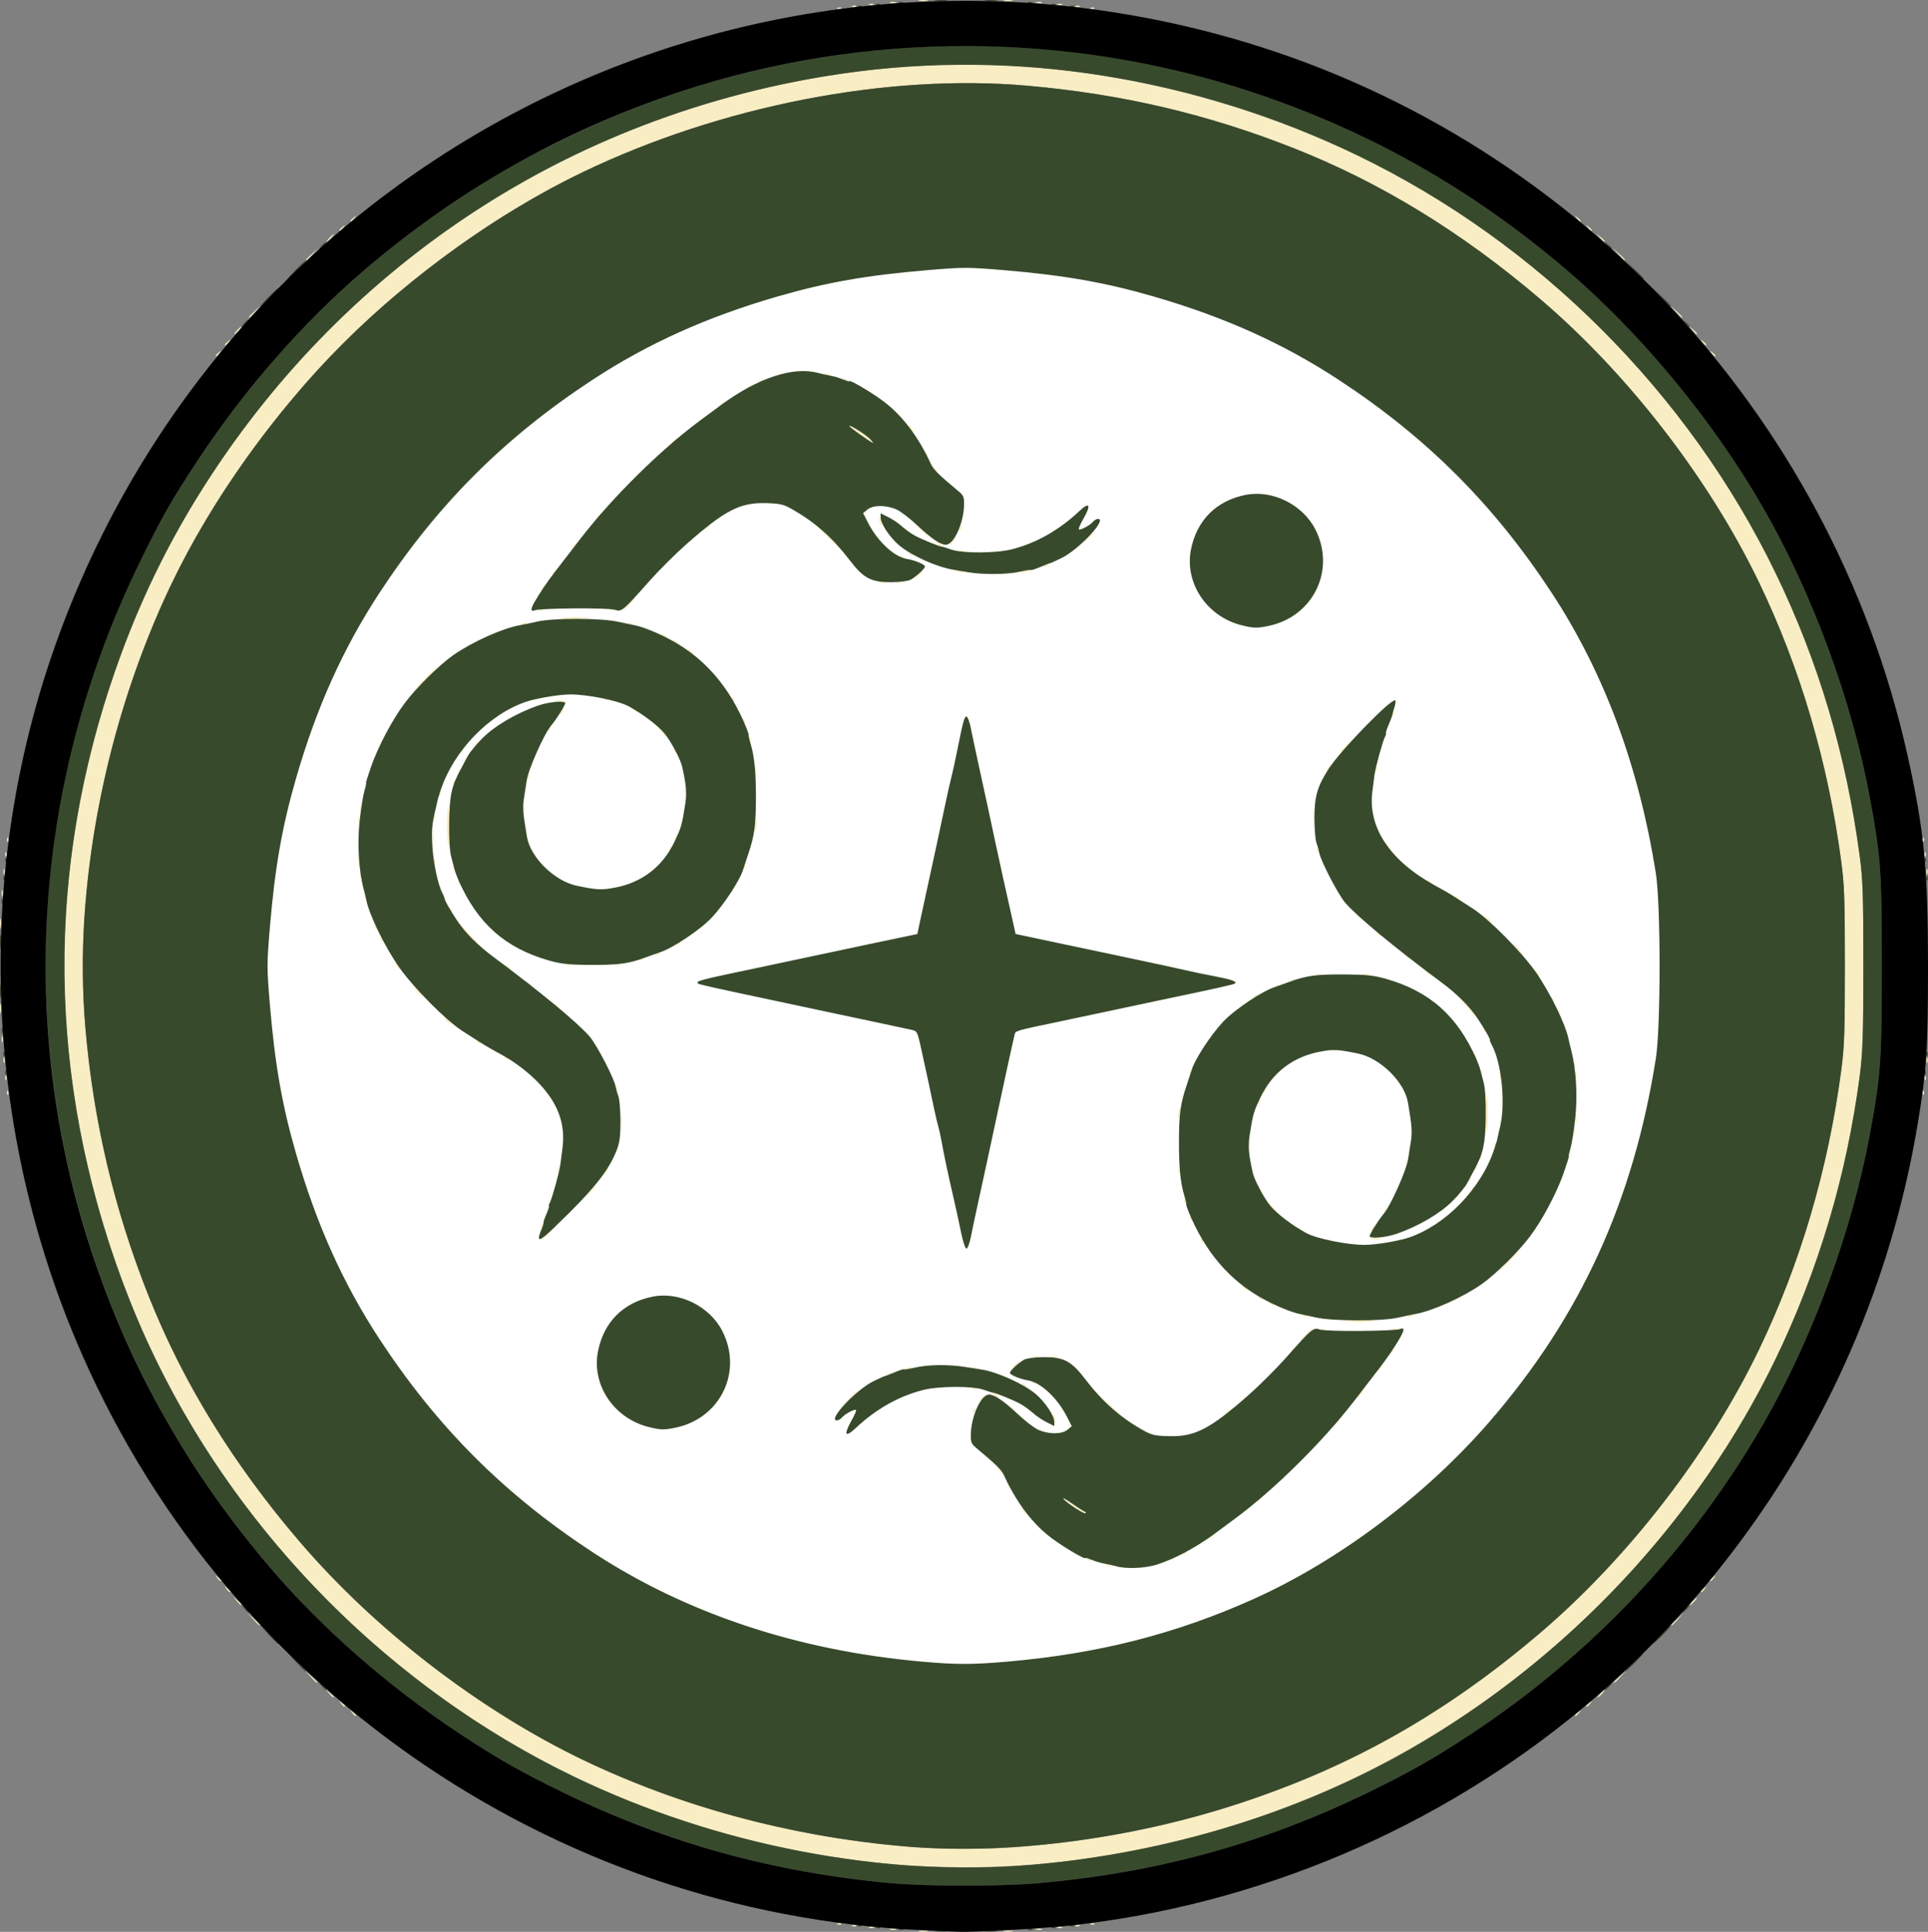 <?xml version="1.0" encoding="UTF-8" standalone="no"?>
<svg
   xmlns:dc="http://purl.org/dc/elements/1.1/"
   xmlns:cc="http://creativecommons.org/ns#"
   xmlns:rdf="http://www.w3.org/1999/02/22-rdf-syntax-ns#"
   xmlns:svg="http://www.w3.org/2000/svg"
   xmlns="http://www.w3.org/2000/svg"
   xmlns:sodipodi="http://sodipodi.sourceforge.net/DTD/sodipodi-0.dtd"
   xmlns:inkscape="http://www.inkscape.org/namespaces/inkscape"
   version="1.1"
   id="svg2"
   width="1043.728"
   height="1045.736"
   viewBox="0 0 1043.728 1045.736"
   sodipodi:docname="Gallenrand.svg"
   inkscape:version="1.0.1 (3bc2e813f5, 2020-09-07)">
  <rect x="0" y="0" width="1043.728" height="1045.736" fill="#808080" stroke="none"/>
  <defs
     id="defs6" />
  <sodipodi:namedview
     pagecolor="#ffffff"
     bordercolor="#666666"
     borderopacity="1"
     objecttolerance="10"
     gridtolerance="10"
     guidetolerance="10"
     inkscape:pageopacity="0"
     inkscape:pageshadow="2"
     inkscape:window-width="1920"
     inkscape:window-height="1057"
     id="namedview4"
     showgrid="false"
     inkscape:pagecheckerboard="true"
     inkscape:zoom="0.49"
     inkscape:cx="519.72764"
     inkscape:cy="511.8887"
     inkscape:window-x="-8"
     inkscape:window-y="-8"
     inkscape:window-maximized="1"
     inkscape:current-layer="g10" />
  <g
     inkscape:groupmode="layer"
     inkscape:label="Image"
     id="g10"
     transform="translate(-230.272,-238.111)">
    <circle
       style="fill:#ffffff;fill-rule:evenodd"
       id="path22"
       cx="755.102"
       cy="767.347"
       r="414.286" />
    <g
       id="g14">
      <path
         style="fill:#f9edc4"
         d="m 727.75,1283.294 c 1.238,-0.238 3.263,-0.238 4.5,0 1.238,0.238 0.225,0.433 -2.25,0.433 -2.475,0 -3.487,-0.195 -2.25,-0.433 z m 46,0 c 1.238,-0.238 3.263,-0.238 4.5,0 1.238,0.238 0.225,0.433 -2.25,0.433 -2.475,0 -3.487,-0.195 -2.25,-0.433 z m -61.481,-0.987 c 0.973,-0.254 2.323,-0.237 3,0.037 0.677,0.274 -0.119,0.481 -1.769,0.461 -1.65,-0.02 -2.204,-0.244 -1.231,-0.498 z m 79,0 c 0.973,-0.254 2.323,-0.237 3,0.037 0.677,0.274 -0.119,0.481 -1.769,0.461 -1.65,-0.02 -2.204,-0.244 -1.231,-0.498 z M 700.75,1281.338 c 0.688,-0.277 1.812,-0.277 2.5,0 0.688,0.277 0.125,0.504 -1.25,0.504 -1.375,0 -1.938,-0.227 -1.25,-0.504 z m 102,0 c 0.688,-0.277 1.812,-0.277 2.5,0 0.688,0.277 0.125,0.504 -1.25,0.504 -1.375,0 -1.938,-0.227 -1.25,-0.504 z m -110.938,-1.021 c 0.722,-0.289 1.584,-0.253 1.917,0.079 0.332,0.332 -0.258,0.569 -1.312,0.525 -1.165,-0.048 -1.402,-0.285 -0.604,-0.604 z m 121,0 c 0.722,-0.289 1.584,-0.253 1.917,0.079 0.332,0.332 -0.258,0.569 -1.312,0.525 -1.165,-0.048 -1.402,-0.285 -0.604,-0.604 z m -129,-1 c 0.722,-0.289 1.584,-0.253 1.917,0.079 0.332,0.332 -0.258,0.569 -1.312,0.525 -1.165,-0.048 -1.402,-0.285 -0.604,-0.604 z m 137,0 c 0.722,-0.289 1.584,-0.253 1.917,0.079 0.332,0.332 -0.258,0.569 -1.312,0.525 -1.165,-0.048 -1.402,-0.285 -0.604,-0.604 z M 715.5,1247.477 c -62.752,-5.763 -120.677,-21.614 -175,-47.889 C 442.934,1152.399 361.601,1071.066 314.412,973.5 282.495,907.512 265.01,832.299 265.01,761 c 0,-71.299 17.485,-146.512 49.401,-212.5 C 361.601,450.934 442.934,369.601 540.5,322.412 606.488,290.495 681.701,273.01 753,273.01 c 71.299,0 146.512,17.485 212.5,49.401 97.566,47.19 178.899,128.522 226.089,226.088 23.187,47.939 38.142,98.265 45.428,152.866 1.727,12.945 1.984,20.652 1.984,59.634 0,48.375 -0.571,56.115 -6.513,88.277 -9.49,51.372 -30.22,108.294 -55.436,152.223 -49.121,85.574 -124.121,155.801 -211.552,198.089 -66.896,32.355 -142.244,49.669 -214.5,49.288 -11.825,-0.062 -27.8,-0.692 -35.5,-1.399 z m 70.841,-9.973 c 51.542,-4.547 97.624,-15.37 144.659,-33.974 47.057,-18.614 91.243,-45.734 133.648,-82.03 47.535,-40.687 91.105,-97.212 117.933,-153 22.299,-46.371 37.278,-97.225 44.435,-150.866 C 1228.726,804.824 1229,796.99 1229,761 c 0,-35.99 -0.274,-43.824 -1.984,-56.634 -7.158,-53.641 -22.136,-104.496 -44.435,-150.866 -26.828,-55.788 -70.398,-112.313 -117.933,-153 C 1022.243,364.204 978.057,337.084 931,318.47 883.965,299.865 837.883,289.042 786.341,284.496 710.614,277.815 620.429,295.386 545.5,331.419 489.712,358.247 433.187,401.817 392.5,449.352 356.204,491.757 329.084,535.943 310.47,583 c -18.605,47.035 -29.428,93.117 -33.974,144.659 -6.68,75.728 10.89,165.912 46.923,240.841 21.702,45.128 55.537,92.456 92.581,129.5 37.044,37.044 84.372,70.879 129.5,92.581 74.799,35.97 165.245,53.592 240.841,46.923 z m 42.248,-152.36 c -0.291,-0.471 0.583,-0.643 1.941,-0.384 1.358,0.26 2.47,0.645 2.47,0.856 0,0.774 -3.899,0.356 -4.411,-0.472 z m -10.082,-3.133 c -0.35,-0.567 0.051,-0.735 0.941,-0.393 1.732,0.665 2.049,1.382 0.611,1.382 -0.518,0 -1.216,-0.445 -1.552,-0.989 z m 46.226,-0.136 c 0.678,-0.683 1.485,-0.991 1.793,-0.683 0.308,0.308 -0.247,0.867 -1.233,1.243 -1.425,0.543 -1.54,0.428 -0.56,-0.56 z m 6,-3 c 0.678,-0.683 1.485,-0.991 1.793,-0.683 0.308,0.308 -0.247,0.867 -1.233,1.243 -1.425,0.543 -1.54,0.428 -0.56,-0.56 z M 885,1070.622 c 0,-0.208 0.787,-0.995 1.75,-1.75 1.586,-1.244 1.621,-1.208 0.378,0.378 -1.306,1.666 -2.128,2.196 -2.128,1.372 z M 784,1056 c -0.589,-1.1 -0.845,-2 -0.57,-2 0.275,0 0.982,0.9 1.57,2 0.589,1.1 0.845,2 0.57,2 -0.275,0 -0.982,-0.9 -1.57,-2 z m 28.5,-1.442 c -2.75,-1.777 -5.666,-4.038 -6.481,-5.024 -0.814,-0.987 1.138,0.04 4.339,2.283 3.201,2.242 6.342,4.264 6.981,4.494 0.638,0.229 0.936,0.656 0.661,0.948 -0.275,0.292 -2.75,-0.923 -5.5,-2.699 z m 98.5,-3.935 c 0,-0.208 0.787,-0.995 1.75,-1.75 1.586,-1.244 1.621,-1.208 0.378,0.378 -1.306,1.666 -2.128,2.196 -2.128,1.372 z m -135.436,-9.329 c -0.543,-1.425 -0.428,-1.54 0.56,-0.56 0.683,0.678 0.991,1.485 0.683,1.793 -0.308,0.308 -0.867,-0.247 -1.243,-1.233 z m -4.053,-6.916 c -0.945,-1.443 -1.224,-2.318 -0.62,-1.944 1.154,0.713 3.483,4.567 2.759,4.567 -0.231,0 -1.194,-1.18 -2.139,-2.623 z m 37.568,-24.96 c 0.048,-1.165 0.285,-1.402 0.604,-0.604 0.289,0.722 0.253,1.584 -0.079,1.917 -0.332,0.332 -0.569,-0.258 -0.525,-1.312 z M 953.5,1008 c 0.995,-1.1 2.035,-2 2.31,-2 0.275,0 -0.314,0.9 -1.31,2 -0.995,1.1 -2.035,2 -2.31,2 -0.275,0 0.314,-0.9 1.31,-2 z m -152.384,-0.168 c -0.064,-0.917 -0.375,-2.493 -0.692,-3.5 -0.545,-1.736 -0.516,-1.739 0.567,-0.05 0.629,0.98 0.94,2.555 0.692,3.5 -0.407,1.548 -0.463,1.553 -0.567,0.05 z M 779.966,1002.25 774.5,996.5 l 5.75,5.466 c 3.163,3.006 5.75,5.594 5.75,5.75 0,0.742 -0.956,-0.124 -6.034,-5.466 z m 48.158,-5.933 -7.624,-7.683 8,7.4 c 4.4,4.07 8.188,7.527 8.417,7.683 0.229,0.156 0.06,0.283 -0.376,0.283 -0.436,0 -4.224,-3.457 -8.417,-7.683 z M 893,1003.65 c 0,-0.231 1.18,-1.194 2.623,-2.139 1.443,-0.945 2.318,-1.224 1.944,-0.62 -0.713,1.154 -4.567,3.483 -4.567,2.759 z m -136,-1.591 c 0,-0.517 0.445,-1.216 0.989,-1.552 0.567,-0.35 0.735,0.051 0.393,0.941 -0.665,1.732 -1.382,2.049 -1.382,0.611 z m 29.872,-0.809 c -1.244,-1.586 -1.208,-1.621 0.378,-0.378 0.963,0.755 1.75,1.542 1.75,1.75 0,0.823 -0.821,0.293 -2.128,-1.372 z m -81.139,-0.374 c 0.678,-0.683 1.485,-0.991 1.793,-0.683 0.308,0.308 -0.247,0.867 -1.233,1.243 -1.425,0.543 -1.54,0.428 -0.56,-0.56 z M 688.958,995.75 C 693.102,991.335 694,990.541 694,991.292 c 0,0.16 -2.138,2.298 -4.75,4.75 L 684.5,1000.5 Z M 761.5,995 c 0.995,-1.1 2.035,-2 2.31,-2 0.275,0 -0.314,0.9 -1.31,2 -0.995,1.1 -2.035,2 -2.31,2 -0.275,0 0.314,-0.9 1.31,-2 z m 7.071,-1.571 c -1.95,-1.95 -1.997,-2.529 -0.149,-1.82 0.782,0.3 1.668,1.186 1.969,1.969 0.709,1.849 0.13,1.801 -1.82,-0.149 z M 965,994.322 c 0,-0.556 1.012,-1.869 2.25,-2.917 L 969.5,989.5 967.511,992 c -1.094,1.375 -2.107,2.688 -2.25,2.917 C 965.117,995.146 965,994.878 965,994.322 Z m -209.442,-5.228 c -0.308,-0.499 0.34,-0.671 1.441,-0.383 2.335,0.611 2.63,1.29 0.56,1.29 -0.793,0 -1.693,-0.408 -2.001,-0.907 z M 784,988 c -0.901,-0.582 -1.025,-0.975 -0.309,-0.985 0.655,-0.008 1.469,0.435 1.809,0.985 0.767,1.242 0.421,1.242 -1.5,0 z m 4.507,-1.989 c -0.35,-0.567 0.051,-0.735 0.941,-0.393 1.732,0.665 2.049,1.382 0.611,1.382 -0.518,0 -1.216,-0.445 -1.552,-0.989 z m -77.774,-4.136 c 0.678,-0.683 1.485,-0.991 1.793,-0.683 0.308,0.308 -0.247,0.867 -1.233,1.243 -1.425,0.543 -1.54,0.428 -0.56,-0.56 z m 10.085,-3.094 c 0.533,-0.533 1.805,-0.793 2.826,-0.576 1.375,0.291 1.123,0.543 -0.97,0.97 -1.825,0.372 -2.482,0.233 -1.856,-0.393 z M 758,979 c -2.327,-0.745 -2.349,-0.808 -0.309,-0.9 1.205,-0.055 2.469,0.35 2.809,0.9 0.34,0.55 0.479,0.955 0.309,0.9 C 760.639,979.846 759.375,979.44 758,979 Z m 218,0.622 c 0,-0.208 0.787,-0.995 1.75,-1.75 1.586,-1.244 1.621,-1.208 0.378,0.378 C 976.821,979.916 976,980.445 976,979.622 Z M 779.5,977 c 0.995,-1.1 2.035,-2 2.31,-2 0.275,0 -0.314,0.9 -1.31,2 -0.995,1.1 -2.035,2 -2.31,2 -0.275,0 0.314,-0.9 1.31,-2 z m 9.75,-4.689 c 0.963,-0.252 2.538,-0.252 3.5,0 0.963,0.252 0.175,0.457 -1.75,0.457 -1.925,0 -2.712,-0.206 -1.75,-0.457 z m 10.019,-0.004 c 0.973,-0.254 2.323,-0.237 3,0.037 0.677,0.274 -0.119,0.481 -1.769,0.461 -1.65,-0.02 -2.204,-0.244 -1.231,-0.498 z M 983,970.059 c 0,-0.518 0.445,-1.216 0.989,-1.552 0.567,-0.35 0.735,0.051 0.393,0.941 C 983.717,971.18 983,971.497 983,970.059 Z M 937,960.5 c 1.866,-1.925 3.617,-3.5 3.892,-3.5 0.275,0 -1.027,1.575 -2.892,3.5 -1.866,1.925 -3.617,3.5 -3.892,3.5 -0.275,0 1.027,-1.575 2.892,-3.5 z m 9,-2.5 c -0.901,-0.582 -1.025,-0.975 -0.309,-0.985 0.655,-0.008 1.469,0.435 1.809,0.985 0.767,1.242 0.421,1.242 -1.5,0 z m 37.75,-0.662 c 0.688,-0.277 1.812,-0.277 2.5,0 0.688,0.277 0.125,0.504 -1.25,0.504 -1.375,0 -1.938,-0.227 -1.25,-0.504 z m -26.25,-3.933 c 4.463,-0.721 18.239,-0.86 17.16,-0.173 -0.638,0.406 -5.21,0.684 -10.16,0.617 -4.95,-0.067 -8.1,-0.266 -7,-0.444 z m -21.993,-3.393 c -0.35,-0.567 0.051,-0.735 0.941,-0.393 1.732,0.665 2.049,1.382 0.611,1.382 -0.518,0 -1.216,-0.445 -1.552,-0.989 z M 992,950.617 c 0,-0.211 0.901,-0.619 2.001,-0.907 1.101,-0.288 1.749,-0.115 1.441,0.383 C 994.904,950.964 992,951.406 992,950.617 Z M 918,944 c -0.901,-0.582 -1.025,-0.975 -0.309,-0.985 0.655,-0.008 1.469,0.435 1.809,0.985 0.767,1.242 0.421,1.242 -1.5,0 z m -6,-3 c -0.901,-0.582 -1.025,-0.975 -0.309,-0.985 0.655,-0.008 1.469,0.435 1.809,0.985 0.767,1.242 0.421,1.242 -1.5,0 z m -8.441,-5.532 C 902.491,934.661 902.099,934 902.686,934 c 0.588,0 1.629,0.675 2.314,1.5 1.557,1.876 1.067,1.866 -1.441,-0.032 z M 1047,920.5 c 3.543,-3.575 6.667,-6.5 6.942,-6.5 0.275,0 -2.399,2.925 -5.942,6.5 -3.543,3.575 -6.667,6.5 -6.942,6.5 -0.275,0 2.399,-2.925 5.942,-6.5 z M 880.459,909.933 c -0.363,-0.587 -0.445,-1.281 -0.183,-1.543 0.262,-0.262 0.743,0.218 1.069,1.067 0.676,1.762 0.1,2.072 -0.886,0.477 z m 68.354,-0.617 c 0.722,-0.289 1.584,-0.253 1.917,0.079 0.332,0.332 -0.258,0.569 -1.312,0.525 -1.165,-0.048 -1.402,-0.285 -0.604,-0.604 z m 38,0 c 0.722,-0.289 1.584,-0.253 1.917,0.079 0.332,0.332 -0.258,0.569 -1.312,0.525 -1.165,-0.048 -1.402,-0.285 -0.604,-0.604 z m -15.183,-1.108 c -0.269,-0.435 1.055,-0.611 2.941,-0.391 1.886,0.22 3.43,0.576 3.43,0.791 0,0.753 -5.887,0.383 -6.371,-0.4 z M 525,907.687 c 0,-0.172 1.462,-1.635 3.25,-3.25 l 3.25,-2.937 -2.937,3.25 C 525.825,907.779 525,908.46 525,907.687 Z m 408.441,-4.242 c -1.864,-1.493 -1.852,-1.512 0.309,-0.465 1.238,0.6 2.25,1.3 2.25,1.555 0,0.765 -0.519,0.544 -2.559,-1.09 z M 973,903 c 0.589,-1.1 1.295,-2 1.57,-2 0.275,0 0.018,0.9 -0.57,2 -0.589,1.1 -1.295,2 -1.57,2 -0.275,0 -0.018,-0.9 0.57,-2 z m -450,-0.941 c 0,-0.518 0.445,-1.216 0.989,-1.552 0.567,-0.35 0.735,0.051 0.393,0.941 C 523.717,903.18 523,903.497 523,902.059 Z m 351.459,-4.126 c -0.363,-0.587 -0.445,-1.281 -0.183,-1.543 0.262,-0.262 0.743,0.218 1.069,1.067 0.676,1.762 0.1,2.072 -0.886,0.477 z m 45.645,-4.468 C 918.397,891.521 917,889.631 917,889.265 c 0,-0.366 0.341,-0.238 0.758,0.285 0.417,0.522 2.076,2.413 3.687,4.2 1.611,1.788 2.667,3.25 2.346,3.25 -0.321,0 -1.98,-1.591 -3.687,-3.535 z m 59.461,0.242 c 0.376,-0.986 0.935,-1.541 1.243,-1.233 0.308,0.308 6.4e-4,1.115 -0.683,1.793 -0.988,0.98 -1.102,0.865 -0.56,-0.56 z m -108.105,-4.773 c -0.363,-0.587 -0.445,-1.281 -0.183,-1.543 0.262,-0.262 0.743,0.218 1.069,1.067 0.676,1.762 0.1,2.072 -0.886,0.477 z M 1018,886.622 c 0,-0.208 0.787,-0.995 1.75,-1.75 1.586,-1.244 1.621,-1.208 0.378,0.378 -1.306,1.666 -2.128,2.195 -2.128,1.372 z M 550,882.5 c 1.292,-1.375 2.574,-2.5 2.849,-2.5 0.275,0 -0.557,1.125 -1.849,2.5 -1.292,1.375 -2.574,2.5 -2.849,2.5 -0.275,0 0.557,-1.125 1.849,-2.5 z m 476.511,0.123 c 0.945,-1.443 1.908,-2.623 2.139,-2.623 0.723,0 -1.605,3.854 -2.759,4.567 -0.604,0.373 -0.325,-0.502 0.62,-1.944 z m -114.947,-1.33 c -0.543,-1.425 -0.428,-1.54 0.56,-0.56 0.683,0.678 0.991,1.485 0.683,1.793 -0.308,0.308 -0.867,-0.247 -1.243,-1.233 z M 1025,877.059 c 0,-0.518 0.445,-1.216 0.989,-1.552 0.567,-0.35 0.735,0.051 0.393,0.941 -0.665,1.732 -1.382,2.049 -1.382,0.611 z M 558,872 c 0.589,-1.1 1.295,-2 1.57,-2 0.275,0 0.018,0.9 -0.57,2 -0.589,1.1 -1.295,2 -1.57,2 -0.275,0 -0.018,-0.9 0.57,-2 z m 310.195,-0.5 c 0.02,-1.65 0.244,-2.204 0.498,-1.231 0.254,0.973 0.237,2.323 -0.037,3 -0.274,0.677 -0.481,-0.119 -0.461,-1.769 z m -336.164,1 c 0,-0.55 0.436,-1.675 0.969,-2.5 0.533,-0.825 0.969,-1.05 0.969,-0.5 0,0.55 -0.436,1.675 -0.969,2.5 -0.533,0.825 -0.969,1.05 -0.969,0.5 z m 496.534,-1.793 c 0.376,-0.986 0.935,-1.541 1.243,-1.233 0.308,0.308 6e-4,1.115 -0.683,1.793 -0.988,0.98 -1.103,0.865 -0.56,-0.56 z M 991.031,868.5 c 0,-0.55 0.436,-1.675 0.969,-2.5 0.533,-0.825 0.969,-1.05 0.969,-0.5 0,0.55 -0.436,1.675 -0.969,2.5 -0.533,0.825 -0.969,1.05 -0.969,0.5 z M 1031,865.059 c 0,-0.518 0.445,-1.216 0.989,-1.552 0.567,-0.35 0.735,0.051 0.393,0.941 -0.665,1.732 -1.382,2.049 -1.382,0.611 z M 906.272,858 c 0,-2.475 0.195,-3.487 0.433,-2.25 0.238,1.238 0.238,3.263 0,4.5 -0.238,1.238 -0.433,0.225 -0.433,-2.25 z M 1039,858.059 c 0,-0.518 0.445,-1.216 0.989,-1.552 0.567,-0.35 0.735,0.051 0.393,0.941 -0.665,1.732 -1.382,2.049 -1.382,0.611 z M 566.343,845.5 c 0.004,-4.4 0.179,-6.076 0.391,-3.724 0.211,2.352 0.208,5.952 -0.007,8 -0.215,2.048 -0.388,0.124 -0.384,-4.276 z m 427.852,5 c 0.02,-1.65 0.244,-2.204 0.498,-1.231 0.254,0.973 0.237,2.323 -0.037,3 -0.274,0.677 -0.481,-0.119 -0.461,-1.769 z M 1034.5,841 c 0,-6.665 0.293,-11.079 0.65,-9.809 0.358,1.27 0.65,5.684 0.65,9.809 0,4.125 -0.293,8.539 -0.65,9.809 -0.358,1.27 -0.65,-3.144 -0.65,-9.809 z m 47.695,9.5 c 0.02,-1.65 0.244,-2.204 0.498,-1.231 0.254,0.973 0.237,2.323 -0.037,3 -0.274,0.677 -0.481,-0.119 -0.461,-1.769 z m -40.116,-5.083 c 0.048,-1.165 0.285,-1.402 0.604,-0.604 0.289,0.722 0.253,1.584 -0.079,1.917 -0.332,0.332 -0.569,-0.258 -0.525,-1.312 z M 1083.232,844 c 0,-1.925 0.206,-2.712 0.457,-1.75 0.252,0.963 0.252,2.538 0,3.5 -0.252,0.963 -0.457,0.175 -0.457,-1.75 z m -215.217,-2.083 c 0.008,-1.329 0.458,-3.092 0.999,-3.917 0.692,-1.055 0.793,-0.462 0.341,2 -0.791,4.313 -1.36,5.126 -1.34,1.917 z M 1043.361,834 c 0,-5.225 0.169,-7.362 0.374,-4.75 0.206,2.612 0.206,6.888 0,9.5 -0.206,2.612 -0.374,0.475 -0.374,-4.75 z M 911,835.059 c 0,-0.518 0.445,-1.216 0.989,-1.552 0.567,-0.35 0.735,0.051 0.393,0.941 C 911.717,836.18 911,836.497 911,835.059 Z m -384.9,-5.354 c -1.265,-2.106 -1.244,-2.128 0.478,-0.478 0.991,0.949 1.587,1.941 1.324,2.205 -0.263,0.263 -1.074,-0.514 -1.802,-1.726 z M 914,829.059 c 0,-0.518 0.445,-1.216 0.989,-1.552 0.567,-0.35 0.735,0.051 0.393,0.941 C 914.717,830.18 914,830.497 914,829.059 Z m -350.436,-1.766 c -0.543,-1.425 -0.428,-1.54 0.56,-0.56 0.683,0.678 0.991,1.485 0.683,1.793 -0.308,0.308 -0.867,-0.247 -1.243,-1.233 z M 988,825 c -0.589,-1.1 -0.845,-2 -0.57,-2 0.275,0 0.982,0.9 1.57,2 0.589,1.1 0.845,2 0.57,2 -0.275,0 -0.982,-0.9 -1.57,-2 z m 54.232,-4 c 0,-1.925 0.206,-2.712 0.457,-1.75 0.252,0.963 0.252,2.538 0,3.5 -0.252,0.963 -0.457,0.175 -0.457,-1.75 z m 41.02,-0.5 c 0.011,-2.2 0.216,-2.982 0.455,-1.738 0.239,1.244 0.23,3.044 -0.02,4 -0.25,0.956 -0.446,-0.062 -0.435,-2.262 z M 874,819.059 c 0,-0.518 0.445,-1.216 0.989,-1.552 0.567,-0.35 0.735,0.051 0.393,0.941 C 874.717,820.18 874,820.497 874,819.059 Z m 157.564,-0.766 c -0.543,-1.425 -0.428,-1.54 0.56,-0.56 0.683,0.678 0.991,1.485 0.683,1.793 -0.308,0.308 -0.867,-0.247 -1.243,-1.233 z M 1082.158,814 c 0,-1.375 0.227,-1.938 0.504,-1.25 0.277,0.688 0.277,1.812 0,2.5 -0.277,0.688 -0.504,0.125 -0.504,-1.25 z M 504,811 c -0.901,-0.582 -1.025,-0.975 -0.309,-0.985 0.655,-0.008 1.469,0.435 1.809,0.985 0.767,1.242 0.421,1.242 -1.5,0 z m 524.459,-1.067 c -0.363,-0.587 -0.445,-1.281 -0.183,-1.543 0.262,-0.262 0.743,0.218 1.069,1.067 0.676,1.762 0.1,2.072 -0.886,0.477 z m -76.646,-3.617 c 0.722,-0.289 1.584,-0.253 1.917,0.079 0.332,0.332 -0.258,0.569 -1.312,0.525 -1.165,-0.048 -1.402,-0.285 -0.604,-0.604 z m -463.305,-4.305 c -0.35,-0.567 0.051,-0.735 0.941,-0.393 1.732,0.665 2.049,1.382 0.611,1.382 -0.518,0 -1.216,-0.445 -1.552,-0.989 z m 544.952,-6.078 c -0.363,-0.587 -0.445,-1.281 -0.183,-1.543 0.262,-0.262 0.743,0.218 1.069,1.067 0.676,1.762 0.1,2.072 -0.886,0.477 z M 472.139,790.967 C 470.841,789.885 470.209,789 470.734,789 c 0.526,0 1.77,0.9 2.766,2 2.287,2.527 1.695,2.513 -1.361,-0.033 z m 549.91,-10.295 -6.451,-7.172 5.774,5.5 c 4.733,4.508 8.69,9.271 7.412,8.922 -0.157,-0.043 -3.188,-3.305 -6.736,-7.25 z m 51.515,4.621 c -0.543,-1.425 -0.428,-1.54 0.56,-0.56 0.683,0.678 0.991,1.485 0.683,1.793 -0.308,0.308 -0.867,-0.247 -1.243,-1.233 z M 530.872,782.25 c -1.244,-1.586 -1.208,-1.621 0.378,-0.378 0.963,0.755 1.75,1.542 1.75,1.75 0,0.823 -0.821,0.293 -2.128,-1.372 z m 539.692,-2.957 c -0.543,-1.425 -0.428,-1.54 0.56,-0.56 0.683,0.678 0.991,1.485 0.683,1.793 -0.308,0.308 -0.867,-0.247 -1.243,-1.233 z m -614.998,-5.043 c -2.161,-2.762 -2.334,-3.226 -0.657,-1.761 2.005,1.751 4.649,5.511 3.876,5.511 -0.157,-2e-5 -1.605,-1.688 -3.219,-3.75 z M 909,777.607 c 0,-0.216 0.698,-0.661 1.552,-0.989 0.89,-0.341 1.291,-0.174 0.941,0.393 C 910.906,777.962 909,778.417 909,777.607 Z m 11.733,-5.731 c 0.678,-0.683 1.485,-0.991 1.793,-0.683 0.308,0.308 -0.247,0.867 -1.233,1.243 -1.425,0.543 -1.54,0.428 -0.56,-0.56 z M 515.872,770.25 c -1.244,-1.586 -1.208,-1.621 0.378,-0.378 0.963,0.755 1.75,1.542 1.75,1.75 0,0.823 -0.821,0.293 -2.128,-1.372 z m 413.94,-1.933 c 0.722,-0.289 1.584,-0.253 1.917,0.079 0.332,0.332 -0.258,0.569 -1.312,0.525 -1.165,-0.048 -1.402,-0.285 -0.604,-0.604 z M 1003,764.911 c -2.154,-1.762 -2.196,-1.896 -0.306,-0.972 1.207,0.59 2.471,1.52 2.809,2.067 0.903,1.46 0.296,1.195 -2.503,-1.095 z M 1062,765 c -0.589,-1.1 -0.845,-2 -0.57,-2 0.275,0 0.982,0.9 1.57,2 0.589,1.1 0.845,2 0.57,2 -0.275,0 -0.982,-0.9 -1.57,-2 z m -119.188,0.317 c 0.722,-0.289 1.584,-0.253 1.917,0.079 0.332,0.332 -0.258,0.569 -1.312,0.525 -1.165,-0.048 -1.402,-0.285 -0.604,-0.604 z m 25.938,0.021 c 0.688,-0.277 1.812,-0.277 2.5,0 0.688,0.277 0.125,0.504 -1.25,0.504 -1.375,0 -1.938,-0.227 -1.25,-0.504 z M 445,761 c -0.589,-1.1 -0.845,-2 -0.57,-2 0.275,0 0.982,0.9 1.57,2 0.589,1.1 0.845,2 0.57,2 -0.275,0 -0.982,-0.9 -1.57,-2 z m 58.861,-0.059 -2.361,-2.059 2.75,1.674 c 1.512,0.921 2.75,1.848 2.75,2.059 0,0.781 -0.835,0.335 -3.139,-1.674 z M 536.75,760.338 c 0.688,-0.277 1.812,-0.277 2.5,0 0.688,0.277 0.125,0.504 -1.25,0.504 -1.375,0 -1.938,-0.227 -1.25,-0.504 z m 27.062,-0.021 c 0.722,-0.289 1.584,-0.253 1.917,0.079 0.332,0.332 -0.258,0.569 -1.312,0.525 -1.165,-0.048 -1.402,-0.285 -0.604,-0.604 z m 13,-3 c 0.722,-0.289 1.584,-0.253 1.917,0.079 0.332,0.332 -0.258,0.569 -1.312,0.525 -1.165,-0.048 -1.402,-0.285 -0.604,-0.604 z M 990.872,755.25 c -1.244,-1.586 -1.208,-1.621 0.378,-0.378 1.666,1.306 2.195,2.128 1.372,2.128 -0.208,0 -0.995,-0.787 -1.75,-1.75 z M 585,754.607 c 0,-0.216 0.698,-0.661 1.552,-0.989 0.89,-0.341 1.291,-0.174 0.941,0.393 C 586.906,754.962 585,755.417 585,754.607 Z M 1052.323,752.75 c -1.114,-1.238 -2.384,-2.925 -2.821,-3.75 -0.844,-1.591 -0.614,-1.374 3.437,3.25 1.325,1.512 2.184,2.75 1.909,2.75 -0.275,0 -1.411,-1.012 -2.526,-2.25 z M 485.159,745.587 C 481.771,742.059 479,738.834 479,738.42 c 0,-0.414 0.132,-0.566 0.294,-0.337 0.162,0.229 3.158,3.454 6.659,7.167 3.5,3.712 6.139,6.75 5.864,6.75 -0.275,0 -3.271,-2.886 -6.659,-6.413 z m 111.575,3.289 c 0.678,-0.683 1.485,-0.991 1.793,-0.683 0.308,0.308 -0.247,0.867 -1.233,1.243 -1.425,0.543 -1.54,0.428 -0.56,-0.56 z m -160.274,-1.942 c -0.363,-0.587 -0.445,-1.281 -0.183,-1.543 0.262,-0.262 0.743,0.218 1.069,1.067 0.676,1.762 0.1,2.072 -0.886,0.477 z M 975.872,743.25 c -1.244,-1.586 -1.208,-1.621 0.378,-0.378 0.963,0.755 1.75,1.542 1.75,1.75 0,0.823 -0.821,0.293 -2.128,-1.372 z m -542.414,-2.317 c -0.363,-0.587 -0.445,-1.281 -0.183,-1.543 0.262,-0.262 0.743,0.218 1.069,1.067 0.676,1.762 0.1,2.072 -0.886,0.477 z M 1034.405,734.75 l -1.905,-2.25 2.5,1.989 c 1.375,1.094 2.688,2.107 2.917,2.25 0.229,0.143 -0.039,0.261 -0.595,0.261 -0.556,0 -1.869,-1.012 -2.917,-2.25 z m -560.841,-4.457 c -0.543,-1.425 -0.428,-1.54 0.56,-0.56 0.683,0.678 0.991,1.485 0.683,1.793 -0.308,0.308 -0.867,-0.247 -1.243,-1.233 z M 1018,724 c -0.901,-0.582 -1.025,-0.975 -0.309,-0.985 0.655,-0.008 1.469,0.435 1.809,0.985 0.767,1.242 0.421,1.242 -1.5,0 z m -463.188,-4.683 c 0.722,-0.289 1.584,-0.253 1.917,0.079 0.332,0.332 -0.258,0.569 -1.312,0.525 -1.165,-0.048 -1.402,-0.285 -0.604,-0.604 z m -76.248,-3.024 c -0.543,-1.425 -0.428,-1.54 0.56,-0.56 0.683,0.678 0.991,1.485 0.683,1.793 -0.308,0.308 -0.867,-0.247 -1.243,-1.233 z m 523.943,-1.282 c -0.35,-0.567 0.051,-0.735 0.941,-0.393 1.732,0.665 2.049,1.382 0.611,1.382 -0.517,0 -1.216,-0.445 -1.552,-0.989 z M 425.158,712 c 0,-1.375 0.227,-1.938 0.504,-1.25 0.277,0.688 0.277,1.812 0,2.5 -0.277,0.688 -0.504,0.125 -0.504,-1.25 z m -0.906,-6.5 c 0.011,-2.2 0.216,-2.982 0.455,-1.738 0.239,1.244 0.23,3.044 -0.02,4 -0.25,0.956 -0.446,-0.062 -0.435,-2.262 z m 51.207,2.433 c -0.363,-0.587 -0.445,-1.281 -0.183,-1.543 0.262,-0.262 0.743,0.218 1.069,1.067 0.676,1.762 0.1,2.072 -0.886,0.477 z m 157.105,-0.227 c 0.376,-0.986 0.935,-1.541 1.243,-1.233 0.308,0.308 6.4e-4,1.115 -0.683,1.793 -0.988,0.98 -1.102,0.865 -0.56,-0.56 z M 465.232,705 c 0,-1.925 0.206,-2.712 0.457,-1.75 0.252,0.963 0.252,2.538 0,3.5 -0.252,0.963 -0.457,0.175 -0.457,-1.75 z M 519,701 c -0.589,-1.1 -0.845,-2 -0.57,-2 0.275,0 0.982,0.9 1.57,2 0.589,1.1 0.845,2 0.57,2 -0.275,0 -0.982,-0.9 -1.57,-2 z m -54.639,-9 c 0,-5.225 0.169,-7.362 0.375,-4.75 0.206,2.612 0.206,6.888 0,9.5 -0.206,2.612 -0.375,0.475 -0.375,-4.75 z m 479.098,6.933 c -0.363,-0.587 -0.445,-1.281 -0.183,-1.543 0.262,-0.262 0.743,0.218 1.069,1.067 0.676,1.762 0.1,2.072 -0.886,0.477 z m -350.895,-1.227 c 0.376,-0.986 0.935,-1.541 1.243,-1.233 0.308,0.308 6.4e-4,1.115 -0.683,1.793 -0.988,0.98 -1.102,0.865 -0.56,-0.56 z m 388.416,-1.231 c -0.696,-0.838 -1.071,-1.718 -0.835,-1.955 0.237,-0.237 0.98,0.449 1.651,1.524 1.452,2.325 0.968,2.58 -0.816,0.43 z M 472.625,693.875 c -0.783,-3.913 -0.642,-15.607 0.225,-18.684 0.358,-1.27 0.65,3.118 0.65,9.75 0,6.632 -0.056,12.059 -0.125,12.059 -0.069,0 -0.406,-1.406 -0.75,-3.125 z m 122.939,-2.168 c 0.376,-0.986 0.935,-1.541 1.243,-1.233 0.308,0.308 6.4e-4,1.115 -0.683,1.793 -0.988,0.98 -1.102,0.865 -0.56,-0.56 z M 638.645,686 c 0.791,-4.313 1.36,-5.126 1.34,-1.917 -0.008,1.329 -0.458,3.092 -0.999,3.917 -0.692,1.055 -0.793,0.462 -0.341,-2 z m 302.698,-5.5 c 0.004,-4.4 0.179,-6.076 0.391,-3.724 0.211,2.352 0.208,5.952 -0.007,8 -0.215,2.048 -0.388,0.124 -0.384,-4.276 z M 424.232,682 c 0,-1.925 0.206,-2.712 0.457,-1.75 0.252,0.963 0.252,2.538 0,3.5 -0.252,0.963 -0.457,0.175 -0.457,-1.75 z m 40.847,-1.583 c 0.048,-1.165 0.285,-1.402 0.604,-0.604 0.289,0.722 0.253,1.584 -0.079,1.917 -0.332,0.332 -0.569,-0.258 -0.525,-1.312 z M 425.195,675.5 c 0.02,-1.65 0.244,-2.204 0.498,-1.231 0.254,0.973 0.237,2.323 -0.037,3 -0.274,0.677 -0.481,-0.119 -0.461,-1.769 z m 88,0 c 0.02,-1.65 0.244,-2.204 0.498,-1.231 0.254,0.973 0.237,2.323 -0.037,3 -0.274,0.677 -0.481,-0.119 -0.461,-1.769 z m 88.077,-7.5 c 0,-2.475 0.195,-3.487 0.433,-2.25 0.238,1.238 0.238,3.263 0,4.5 -0.238,1.238 -0.433,0.225 -0.433,-2.25 z m -133.708,0.707 c 0.376,-0.986 0.935,-1.541 1.243,-1.233 0.308,0.308 6.4e-4,1.115 -0.683,1.793 -0.988,0.98 -1.102,0.865 -0.56,-0.56 z m 8,-7 c 0.376,-0.986 0.935,-1.541 1.243,-1.233 0.308,0.308 6.4e-4,1.115 -0.683,1.793 -0.988,0.98 -1.102,0.865 -0.56,-0.56 z M 515.031,660.5 c 0,-0.55 0.436,-1.675 0.969,-2.5 0.533,-0.825 0.969,-1.05 0.969,-0.5 0,0.55 -0.436,1.675 -0.969,2.5 -0.533,0.825 -0.969,1.05 -0.969,0.5 z M 478,656.059 c 0,-0.518 0.445,-1.216 0.989,-1.552 0.567,-0.35 0.735,0.051 0.393,0.941 C 478.717,657.18 478,657.497 478,656.059 Z M 639.195,654.5 c 0.02,-1.65 0.244,-2.204 0.498,-1.231 0.254,0.973 0.237,2.323 -0.037,3 -0.274,0.677 -0.481,-0.119 -0.461,-1.769 z m 334.836,2 c 0,-0.55 0.436,-1.675 0.969,-2.5 0.533,-0.825 0.969,-1.05 0.969,-0.5 0,0.55 -0.436,1.675 -0.969,2.5 -0.533,0.825 -0.969,1.05 -0.969,0.5 z M 949,654 c 0.589,-1.1 1.295,-2 1.57,-2 0.275,0 0.018,0.9 -0.57,2 -0.589,1.1 -1.295,2 -1.57,2 -0.275,0 -0.018,-0.9 0.57,-2 z m -467.436,-4.293 c 0.376,-0.986 0.935,-1.541 1.243,-1.233 0.308,0.308 6.4e-4,1.115 -0.683,1.793 -0.988,0.98 -1.102,0.865 -0.56,-0.56 z m -1.594,-5.651 c 0.572,-1.069 1.535,-2.25 2.139,-2.623 0.604,-0.373 0.325,0.502 -0.62,1.944 -2.002,3.055 -3.038,3.518 -1.519,0.679 z m 115.489,0.878 c -0.363,-0.587 -0.445,-1.281 -0.183,-1.543 0.262,-0.262 0.743,0.218 1.069,1.067 0.676,1.762 0.1,2.072 -0.886,0.477 z M 957,643.5 c 1.292,-1.375 2.574,-2.5 2.849,-2.5 0.275,0 -0.557,1.125 -1.849,2.5 -1.292,1.375 -2.574,2.5 -2.849,2.5 -0.275,0 0.557,-1.125 1.849,-2.5 z m -470,-1.878 c 0,-0.208 0.787,-0.995 1.75,-1.75 1.586,-1.244 1.621,-1.208 0.378,0.378 C 487.821,641.916 487,642.445 487,641.622 Z m 148.564,-4.329 c -0.543,-1.425 -0.428,-1.54 0.56,-0.56 0.683,0.678 0.991,1.485 0.683,1.793 -0.308,0.308 -0.867,-0.247 -1.243,-1.233 z m -48.498,-4.561 c -2.848,-3.51 -2.96,-3.805 -0.658,-1.732 2.392,2.155 5.232,6.036 4.377,5.982 -0.157,-0.01 -1.83,-1.922 -3.719,-4.25 z M 527,633.059 c 0,-0.518 0.445,-1.216 0.989,-1.552 0.567,-0.35 0.735,0.051 0.393,0.941 C 527.717,634.18 527,634.497 527,633.059 Z m 105.564,-4.766 c -0.543,-1.425 -0.428,-1.54 0.56,-0.56 0.683,0.678 0.991,1.485 0.683,1.793 -0.308,0.308 -0.867,-0.247 -1.243,-1.233 z m 351,-3.586 c 0.376,-0.986 0.935,-1.541 1.243,-1.233 0.308,0.308 6.4e-4,1.115 -0.683,1.793 -0.988,0.98 -1.102,0.865 -0.56,-0.56 z M 534,623 c 0.589,-1.1 1.295,-2 1.57,-2 0.275,0 0.018,0.9 -0.57,2 -0.589,1.1 -1.295,2 -1.57,2 -0.275,0 -0.018,-0.9 0.57,-2 z m 39.441,-0.555 c -1.864,-1.493 -1.852,-1.512 0.309,-0.465 1.238,0.6 2.25,1.3 2.25,1.555 0,0.765 -0.519,0.544 -2.559,-1.09 z M 977,623.687 c 0,-0.172 1.462,-1.635 3.25,-3.25 l 3.25,-2.937 -2.937,3.25 C 977.825,623.779 977,624.46 977,623.687 Z M 533,618 l -3.5,-0.737 3.191,-0.132 c 1.755,-0.072 3.469,0.318 3.809,0.868 0.34,0.55 0.479,0.941 0.309,0.868 C 536.639,618.796 534.925,618.405 533,618 Z m 93.564,-1.707 c -0.543,-1.425 -0.428,-1.54 0.56,-0.56 0.683,0.678 0.991,1.485 0.683,1.793 -0.308,0.308 -0.867,-0.247 -1.243,-1.233 z m -106.752,0.024 c 0.722,-0.289 1.584,-0.253 1.917,0.079 0.332,0.332 -0.258,0.569 -1.312,0.525 -1.165,-0.048 -1.402,-0.285 -0.604,-0.604 z m 38,0 c 0.722,-0.289 1.584,-0.253 1.917,0.079 0.332,0.332 -0.258,0.569 -1.312,0.525 -1.165,-0.048 -1.402,-0.285 -0.604,-0.604 z M 460,605.5 c 3.543,-3.575 6.667,-6.5 6.942,-6.5 0.275,0 -2.399,2.925 -5.942,6.5 -3.543,3.575 -6.667,6.5 -6.942,6.5 -0.275,0 2.399,-2.925 5.942,-6.5 z m 142.872,-15.25 c -1.27,-1.619 -1.222,-1.64 0.628,-0.283 1.1,0.807 2.188,1.594 2.417,1.75 0.229,0.156 -0.053,0.283 -0.628,0.283 -0.574,0 -1.662,-0.787 -2.417,-1.75 z m -8.365,-5.239 c -0.35,-0.567 0.051,-0.735 0.941,-0.393 1.732,0.665 2.049,1.382 0.611,1.382 -0.518,0 -1.216,-0.445 -1.552,-0.989 z m -6,-3 c -0.35,-0.567 0.051,-0.735 0.941,-0.393 1.732,0.665 2.049,1.382 0.611,1.382 -0.518,0 -1.216,-0.445 -1.552,-0.989 z m -75.739,-6.18 c 0.581,-0.581 1.647,-0.86 2.368,-0.619 0.749,0.25 0.296,0.703 -1.057,1.057 -1.663,0.435 -2.054,0.305 -1.312,-0.437 z M 571,576 c -0.901,-0.582 -1.025,-0.975 -0.309,-0.985 0.655,-0.008 1.469,0.435 1.809,0.985 0.767,1.242 0.421,1.242 -1.5,0 z m -37.66,-3.231 c 0.638,-0.406 5.21,-0.684 10.16,-0.617 10.283,0.138 8.821,0.629 -3.16,1.061 -4.488,0.162 -7.638,-0.038 -7,-0.444 z M 521.75,568.338 c 0.688,-0.277 1.812,-0.277 2.5,0 0.688,0.277 0.125,0.504 -1.25,0.504 -1.375,0 -1.938,-0.227 -1.25,-0.504 z m 38.757,-0.326 c -0.35,-0.567 0.051,-0.735 0.941,-0.393 1.732,0.665 2.049,1.382 0.611,1.382 -0.518,0 -1.216,-0.445 -1.552,-0.989 z M 570,565.5 c 1.866,-1.925 3.617,-3.5 3.892,-3.5 0.275,0 -1.027,1.575 -2.892,3.5 -1.866,1.925 -3.617,3.5 -3.892,3.5 -0.275,0 1.027,-1.575 2.892,-3.5 z m -46.436,-8.793 c 0.376,-0.986 0.935,-1.541 1.243,-1.233 0.308,0.308 6.4e-4,1.115 -0.683,1.793 -0.988,0.98 -1.102,0.865 -0.56,-0.56 z m 182.705,-3.4 c 0.973,-0.254 2.323,-0.237 3,0.037 0.677,0.274 -0.119,0.481 -1.769,0.461 -1.65,-0.02 -2.204,-0.244 -1.231,-0.498 z m 8.981,0.004 c 0.963,-0.252 2.538,-0.252 3.5,0 0.963,0.252 0.175,0.457 -1.75,0.457 -1.925,0 -2.712,-0.206 -1.75,-0.457 z M 727.5,549 c 0.995,-1.1 2.035,-2 2.31,-2 0.275,0 -0.314,0.9 -1.31,2 -0.995,1.1 -2.035,2 -2.31,2 -0.275,0 0.314,-0.9 1.31,-2 z M 529,548.622 c 0,-0.208 0.787,-0.995 1.75,-1.75 1.586,-1.244 1.621,-1.208 0.378,0.378 C 529.821,548.916 529,549.445 529,548.622 Z m 218.589,-1.478 c -0.291,-0.471 0.583,-0.643 1.941,-0.383 1.358,0.26 2.47,0.645 2.47,0.856 0,0.774 -3.899,0.356 -4.411,-0.472 z M 783,547.617 c 0,-0.211 1.111,-0.596 2.47,-0.856 1.358,-0.26 2.232,-0.087 1.941,0.383 C 786.899,547.973 783,548.39 783,547.617 Z m 12,-3.01 c 0,-0.216 0.698,-0.661 1.552,-0.989 0.89,-0.341 1.291,-0.174 0.941,0.393 C 796.906,544.962 795,545.417 795,544.607 Z M 718,540 c -0.901,-0.582 -1.025,-0.975 -0.309,-0.985 0.655,-0.008 1.469,0.435 1.809,0.985 0.767,1.242 0.421,1.242 -1.5,0 z m 4.507,-1.989 c -0.35,-0.567 0.051,-0.735 0.941,-0.393 1.732,0.665 2.049,1.382 0.611,1.382 -0.518,0 -1.216,-0.445 -1.552,-0.989 z M 750.5,537 c -1.63,-0.701 -1.688,-0.872 -0.309,-0.93 0.93,-0.039 1.969,0.38 2.309,0.93 0.711,1.15 0.676,1.15 -2,0 z m -71.788,-7.586 c -4.283,-4.139 -6.983,-7.082 -6,-6.541 1.818,1 15.121,14.152 14.259,14.097 -0.259,-0.017 -3.976,-3.417 -8.259,-7.555 z m -138.106,4.434 c 1.042,-1.459 2.094,-2.459 2.338,-2.222 0.244,0.236 -0.608,1.43 -1.894,2.652 L 538.712,536.5 Z m 197.965,-0.419 c -1.95,-1.95 -1.997,-2.529 -0.149,-1.82 0.782,0.3 1.668,1.186 1.969,1.969 0.709,1.849 0.13,1.801 -1.82,-0.149 z M 817.958,530.75 c 2.452,-2.612 4.59,-4.75 4.75,-4.75 0.751,0 -0.043,0.898 -4.458,5.042 L 813.5,535.5 Z M 745.5,531 c 0.995,-1.1 2.035,-2 2.31,-2 0.275,0 -0.314,0.9 -1.31,2 -0.995,1.1 -2.035,2 -2.31,2 -0.275,0 0.314,-0.9 1.31,-2 z m -18.534,-7.75 -5.466,-5.75 5.75,5.466 c 5.342,5.078 6.208,6.034 5.466,6.034 -0.156,0 -2.744,-2.587 -5.75,-5.75 z m -116.533,1.859 C 611.146,523.955 615,521.626 615,522.35 c 0,0.231 -1.18,1.194 -2.623,2.139 -1.443,0.945 -2.318,1.224 -1.944,0.62 z M 719.872,524.25 c -1.244,-1.586 -1.208,-1.621 0.378,-0.378 0.963,0.755 1.75,1.542 1.75,1.75 0,0.823 -0.821,0.293 -2.128,-1.372 z m 29.692,0.457 c 0.376,-0.986 0.935,-1.541 1.243,-1.233 0.308,0.308 6.4e-4,1.115 -0.683,1.793 -0.988,0.98 -1.102,0.865 -0.56,-0.56 z M 800,525.607 c 0,-0.216 0.698,-0.661 1.552,-0.989 0.89,-0.341 1.291,-0.174 0.941,0.393 C 801.906,525.962 800,526.417 800,525.607 Z m -93.376,-4.146 c -0.343,-0.894 -0.585,-2.376 -0.538,-3.293 0.047,-0.918 0.482,-0.341 0.967,1.282 0.943,3.156 0.609,4.718 -0.429,2.012 z M 553.5,518 c 0.995,-1.1 2.035,-2 2.31,-2 0.275,0 -0.314,0.9 -1.31,2 -0.995,1.1 -2.035,2 -2.31,2 -0.275,0 0.314,-0.9 1.31,-2 z m 144.579,-1.583 c 0.048,-1.165 0.285,-1.402 0.604,-0.604 0.289,0.722 0.253,1.584 -0.079,1.917 -0.332,0.332 -0.569,-0.258 -0.525,-1.312 z M 736.278,492.75 c -1.499,-1.938 -2.442,-3.75 -1.952,-3.75 0.244,0 1.181,1.125 2.082,2.5 1.686,2.573 1.592,3.476 -0.13,1.25 z m -4.819,-7.817 c -0.363,-0.587 -0.445,-1.281 -0.183,-1.543 0.262,-0.262 0.743,0.218 1.069,1.067 0.676,1.762 0.1,2.072 -0.886,0.477 z M 594,477.622 c 0,-0.208 0.787,-0.995 1.75,-1.75 1.586,-1.244 1.621,-1.208 0.378,0.378 C 594.821,477.916 594,478.445 594,477.622 Z m 102.313,-3.986 c -3.403,-2.275 -6.216,-4.469 -6.25,-4.877 -0.091,-1.076 9.262,4.837 11.418,7.219 2.402,2.655 2.109,2.521 -5.168,-2.342 z M 723,470 c -0.589,-1.1 -0.845,-2 -0.57,-2 0.275,0 0.982,0.9 1.57,2 0.589,1.1 0.845,2 0.57,2 -0.275,0 -0.982,-0.9 -1.57,-2 z M 620,457.622 c 0,-0.208 0.787,-0.995 1.75,-1.75 1.586,-1.244 1.621,-1.208 0.378,0.378 C 620.821,457.916 620,458.445 620,457.622 Z m 15,-10.015 c 0,-0.216 0.698,-0.661 1.552,-0.989 0.89,-0.341 1.291,-0.174 0.941,0.393 C 636.906,447.962 635,448.417 635,447.607 Z m 6,-3 c 0,-0.216 0.698,-0.661 1.552,-0.989 0.89,-0.341 1.291,-0.174 0.941,0.393 C 642.906,444.962 641,445.417 641,444.607 Z M 688,444 c -0.901,-0.582 -1.025,-0.975 -0.309,-0.985 0.655,-0.008 1.469,0.435 1.809,0.985 0.767,1.242 0.421,1.242 -1.5,0 z m -11,-3 c -2.327,-0.745 -2.349,-0.808 -0.309,-0.9 1.205,-0.055 2.469,0.35 2.809,0.9 0.34,0.55 0.479,0.955 0.309,0.9 C 679.639,441.846 678.375,441.44 677,441 Z m -256.128,724.25 c -1.244,-1.586 -1.208,-1.621 0.378,-0.378 0.963,0.755 1.75,1.542 1.75,1.75 0,0.823 -0.821,0.293 -2.128,-1.372 z M 1083,1166.622 c 0,-0.208 0.787,-0.995 1.75,-1.75 1.586,-1.244 1.621,-1.208 0.378,0.378 -1.306,1.666 -2.128,2.196 -2.128,1.372 z M 414.872,1160.25 c -1.244,-1.586 -1.208,-1.621 0.378,-0.378 0.963,0.755 1.75,1.542 1.75,1.75 0,0.823 -0.821,0.293 -2.128,-1.372 z M 1089,1161.622 c 0,-0.208 0.787,-0.995 1.75,-1.75 1.586,-1.244 1.621,-1.208 0.378,0.378 -1.306,1.666 -2.128,2.196 -2.128,1.372 z M 408.405,1154.75 406.5,1152.5 l 2.25,1.905 c 1.238,1.048 2.25,2.06 2.25,2.25 0,0.8 -0.805,0.209 -2.595,-1.905 z M 1096.5,1155 c 0.996,-1.1 2.035,-2 2.31,-2 0.275,0 -0.315,0.9 -1.31,2 -0.996,1.1 -2.035,2 -2.31,2 -0.275,0 0.315,-0.9 1.31,-2 z m -698.063,-9.25 -2.937,-3.25 3.25,2.937 c 1.788,1.615 3.25,3.078 3.25,3.25 0,0.773 -0.825,0.092 -3.563,-2.937 z M 1104,1148.687 c 0,-0.172 1.462,-1.635 3.25,-3.25 l 3.25,-2.937 -2.937,3.25 c -2.738,3.03 -3.563,3.71 -3.563,2.937 z M 367.437,1114.75 364.5,1111.5 l 3.25,2.937 c 1.788,1.615 3.25,3.078 3.25,3.25 0,0.773 -0.825,0.092 -3.563,-2.937 z M 1135,1117.687 c 0,-0.172 1.462,-1.635 3.25,-3.25 l 3.25,-2.937 -2.937,3.25 c -2.738,3.03 -3.563,3.71 -3.563,2.937 z M 358.405,1104.75 356.5,1102.5 l 2.25,1.905 c 2.114,1.79 2.705,2.595 1.905,2.595 -0.19,0 -1.202,-1.012 -2.25,-2.25 z M 1146.5,1105 c 0.996,-1.1 2.035,-2 2.31,-2 0.275,0 -0.315,0.9 -1.31,2 -0.996,1.1 -2.035,2 -2.31,2 -0.275,0 0.315,-0.9 1.31,-2 z m -793.628,-6.75 c -1.244,-1.586 -1.208,-1.621 0.378,-0.378 1.666,1.306 2.195,2.128 1.372,2.128 -0.208,0 -0.995,-0.787 -1.75,-1.75 z M 1151,1099.622 c 0,-0.208 0.787,-0.995 1.75,-1.75 1.586,-1.244 1.621,-1.208 0.378,0.378 -1.306,1.666 -2.128,2.196 -2.128,1.372 z M 347.872,1092.25 c -1.244,-1.586 -1.208,-1.621 0.378,-0.378 1.666,1.306 2.195,2.128 1.372,2.128 -0.208,0 -0.995,-0.787 -1.75,-1.75 z M 1156,1093.622 c 0,-0.208 0.787,-0.995 1.75,-1.75 1.586,-1.244 1.621,-1.208 0.378,0.378 -1.306,1.666 -2.128,2.196 -2.128,1.372 z M 234.079,829.417 c 0.048,-1.165 0.285,-1.402 0.604,-0.604 0.289,0.722 0.253,1.584 -0.079,1.917 -0.332,0.332 -0.569,-0.258 -0.525,-1.312 z m 1037,0 c 0.048,-1.165 0.285,-1.402 0.604,-0.604 0.289,0.722 0.253,1.584 -0.079,1.917 -0.332,0.332 -0.569,-0.258 -0.525,-1.312 z m -1038,-8 c 0.048,-1.165 0.285,-1.402 0.604,-0.604 0.289,0.722 0.253,1.584 -0.079,1.917 -0.332,0.332 -0.569,-0.258 -0.525,-1.312 z m 1039,0 c 0.048,-1.165 0.285,-1.402 0.604,-0.604 0.289,0.722 0.253,1.584 -0.079,1.917 -0.332,0.332 -0.569,-0.258 -0.525,-1.312 z M 232.158,812 c 0,-1.375 0.227,-1.938 0.504,-1.25 0.277,0.688 0.277,1.812 0,2.5 -0.277,0.688 -0.504,0.125 -0.504,-1.25 z m 1041,0 c 0,-1.375 0.227,-1.938 0.504,-1.25 0.277,0.688 0.277,1.812 0,2.5 -0.277,0.688 -0.504,0.125 -0.504,-1.25 z M 231.195,800.5 c 0.02,-1.65 0.244,-2.204 0.498,-1.231 0.254,0.973 0.237,2.323 -0.037,3 -0.274,0.677 -0.481,-0.119 -0.461,-1.769 z M 230.272,784 c 0,-2.475 0.195,-3.487 0.433,-2.25 0.238,1.238 0.238,3.263 0,4.5 -0.238,1.238 -0.433,0.225 -0.433,-2.25 z m 0,-46 c 0,-2.475 0.195,-3.487 0.433,-2.25 0.238,1.238 0.238,3.263 0,4.5 -0.238,1.238 -0.433,0.225 -0.433,-2.25 z m 0.923,-16.5 c 0.02,-1.65 0.244,-2.204 0.498,-1.231 0.254,0.973 0.237,2.323 -0.037,3 -0.274,0.677 -0.481,-0.119 -0.461,-1.769 z m 0.963,-11.5 c 0,-1.375 0.227,-1.938 0.504,-1.25 0.277,0.688 0.277,1.812 0,2.5 -0.277,0.688 -0.504,0.125 -0.504,-1.25 z m 1041,0 c 0,-1.375 0.227,-1.938 0.504,-1.25 0.277,0.688 0.277,1.812 0,2.5 -0.277,0.688 -0.504,0.125 -0.504,-1.25 z M 233.079,700.417 c 0.048,-1.165 0.285,-1.402 0.604,-0.604 0.289,0.722 0.253,1.584 -0.079,1.917 -0.332,0.332 -0.569,-0.258 -0.525,-1.312 z m 1039,0 c 0.048,-1.165 0.285,-1.402 0.604,-0.604 0.289,0.722 0.253,1.584 -0.079,1.917 -0.332,0.332 -0.569,-0.258 -0.525,-1.312 z m -1038,-8 c 0.048,-1.165 0.285,-1.402 0.604,-0.604 0.289,0.722 0.253,1.584 -0.079,1.917 -0.332,0.332 -0.569,-0.258 -0.525,-1.312 z m 1037,0 c 0.048,-1.165 0.285,-1.402 0.604,-0.604 0.289,0.722 0.253,1.584 -0.079,1.917 -0.332,0.332 -0.569,-0.258 -0.525,-1.312 z M 347,430.622 c 0,-0.208 0.787,-0.995 1.75,-1.75 1.586,-1.244 1.621,-1.208 0.378,0.378 C 347.821,430.916 347,431.445 347,430.622 Z M 1156.872,429.25 c -1.244,-1.586 -1.208,-1.621 0.378,-0.378 1.666,1.306 2.196,2.128 1.372,2.128 -0.208,0 -0.995,-0.787 -1.75,-1.75 z M 352,424.622 c 0,-0.208 0.787,-0.995 1.75,-1.75 1.586,-1.244 1.621,-1.208 0.378,0.378 C 352.821,424.916 352,425.445 352,424.622 Z M 1151.872,423.25 c -1.244,-1.586 -1.208,-1.621 0.378,-0.378 0.963,0.755 1.75,1.542 1.75,1.75 0,0.823 -0.821,0.293 -2.128,-1.372 z M 358.5,417 c 0.995,-1.1 2.035,-2 2.31,-2 0.275,0 -0.314,0.9 -1.31,2 -0.995,1.1 -2.035,2 -2.31,2 -0.275,0 0.314,-0.9 1.31,-2 z m 787.905,-0.25 -1.905,-2.25 2.25,1.905 c 2.114,1.79 2.705,2.595 1.905,2.595 -0.19,0 -1.202,-1.012 -2.25,-2.25 z M 365,409.687 c 0,-0.172 1.462,-1.635 3.25,-3.25 l 3.25,-2.937 -2.937,3.25 C 365.825,409.779 365,410.46 365,409.687 Z m 772.437,-2.937 -2.937,-3.25 3.25,2.937 c 3.03,2.738 3.71,3.563 2.937,3.563 -0.172,0 -1.635,-1.462 -3.25,-3.25 z M 396,378.687 c 0,-0.172 1.462,-1.635 3.25,-3.25 l 3.25,-2.937 -2.937,3.25 C 396.825,378.779 396,379.46 396,378.687 Z m 710.437,-2.937 -2.937,-3.25 3.25,2.937 c 3.03,2.738 3.71,3.563 2.937,3.563 -0.172,0 -1.635,-1.462 -3.25,-3.25 z M 408.5,367 c 0.995,-1.1 2.035,-2 2.31,-2 0.275,0 -0.314,0.9 -1.31,2 -0.995,1.1 -2.035,2 -2.31,2 -0.275,0 0.314,-0.9 1.31,-2 z m 687.905,-0.25 -1.905,-2.25 2.25,1.905 c 2.114,1.79 2.705,2.595 1.905,2.595 -0.19,0 -1.202,-1.012 -2.25,-2.25 z M 414,362.622 c 0,-0.208 0.787,-0.995 1.75,-1.75 1.586,-1.244 1.621,-1.208 0.378,0.378 C 414.821,362.916 414,363.445 414,362.622 Z M 1089.872,361.25 c -1.244,-1.586 -1.208,-1.621 0.378,-0.378 1.666,1.306 2.196,2.128 1.372,2.128 -0.208,0 -0.995,-0.787 -1.75,-1.75 z M 420,357.622 c 0,-0.208 0.787,-0.995 1.75,-1.75 1.586,-1.244 1.621,-1.208 0.378,0.378 C 420.821,357.916 420,358.445 420,357.622 Z M 1083.872,356.25 c -1.244,-1.586 -1.208,-1.621 0.378,-0.378 1.666,1.306 2.196,2.128 1.372,2.128 -0.208,0 -0.995,-0.787 -1.75,-1.75 z M 683.812,242.317 c 0.722,-0.289 1.584,-0.253 1.917,0.079 0.332,0.332 -0.258,0.569 -1.312,0.525 -1.165,-0.048 -1.402,-0.285 -0.604,-0.604 z m 137,0 c 0.722,-0.289 1.584,-0.253 1.917,0.079 0.332,0.332 -0.258,0.569 -1.312,0.525 -1.165,-0.048 -1.402,-0.285 -0.604,-0.604 z m -129,-1 c 0.722,-0.289 1.584,-0.253 1.917,0.079 0.332,0.332 -0.258,0.569 -1.312,0.525 -1.165,-0.048 -1.402,-0.285 -0.604,-0.604 z m 121,0 c 0.722,-0.289 1.584,-0.253 1.917,0.079 0.332,0.332 -0.258,0.569 -1.312,0.525 -1.165,-0.048 -1.402,-0.285 -0.604,-0.604 z M 700.75,240.338 c 0.688,-0.277 1.812,-0.277 2.5,0 0.688,0.277 0.125,0.504 -1.25,0.504 -1.375,0 -1.938,-0.227 -1.25,-0.504 z m 102,0 c 0.688,-0.277 1.812,-0.277 2.5,0 0.688,0.277 0.125,0.504 -1.25,0.504 -1.375,0 -1.938,-0.227 -1.25,-0.504 z m -90.481,-1.031 c 0.973,-0.254 2.323,-0.237 3,0.037 0.677,0.274 -0.119,0.481 -1.769,0.461 -1.65,-0.02 -2.204,-0.244 -1.231,-0.498 z m 79,0 c 0.973,-0.254 2.323,-0.237 3,0.037 0.677,0.274 -0.119,0.481 -1.769,0.461 -1.65,-0.02 -2.204,-0.244 -1.231,-0.498 z M 727.75,238.294 c 1.238,-0.238 3.263,-0.238 4.5,0 1.238,0.238 0.225,0.433 -2.25,0.433 -2.475,0 -3.487,-0.195 -2.25,-0.433 z m 46,0 c 1.238,-0.238 3.263,-0.238 4.5,0 1.238,0.238 0.225,0.433 -2.25,0.433 -2.475,0 -3.487,-0.195 -2.25,-0.433 z"
         id="path20" />
      <path
         style="fill:#384a2c"
         d="m 736.768,1283.275 c 1.797,-0.223 4.497,-0.218 6,0.01 1.503,0.228 0.032,0.41 -3.268,0.405 -3.3,-0.01 -4.529,-0.192 -2.732,-0.415 z m 27,0 c 1.797,-0.223 4.497,-0.218 6,0.01 1.503,0.228 0.032,0.41 -3.268,0.405 -3.3,-0.01 -4.529,-0.192 -2.732,-0.415 z M 716.75,1282.338 c 0.688,-0.277 1.812,-0.277 2.5,0 0.688,0.277 0.125,0.504 -1.25,0.504 -1.375,0 -1.938,-0.227 -1.25,-0.504 z m 70,0 c 0.688,-0.277 1.812,-0.277 2.5,0 0.688,0.277 0.125,0.504 -1.25,0.504 -1.375,0 -1.938,-0.227 -1.25,-0.504 z m -81.938,-1.021 c 0.722,-0.289 1.584,-0.253 1.917,0.079 0.332,0.332 -0.258,0.569 -1.312,0.525 -1.165,-0.048 -1.402,-0.285 -0.604,-0.604 z m 95,0 c 0.722,-0.289 1.584,-0.253 1.917,0.079 0.332,0.332 -0.258,0.569 -1.312,0.525 -1.165,-0.048 -1.402,-0.285 -0.604,-0.604 z m -105,-1 c 0.722,-0.289 1.584,-0.253 1.917,0.079 0.332,0.332 -0.258,0.569 -1.312,0.525 -1.165,-0.048 -1.402,-0.285 -0.604,-0.604 z m 115,0 c 0.722,-0.289 1.584,-0.253 1.917,0.079 0.332,0.332 -0.258,0.569 -1.312,0.525 -1.165,-0.048 -1.402,-0.285 -0.604,-0.604 z M 712.5,1257.477 c -63.696,-5.85 -120.995,-21.675 -177,-48.883 -23.016,-11.182 -36.098,-18.615 -56.5,-32.106 C 421.803,1138.668 375.332,1092.197 337.511,1035 324.021,1014.598 316.587,1001.516 305.406,978.5 248.528,861.424 239.405,728.735 279.821,606.374 300.772,542.946 332.563,486.706 376.494,435.352 404.954,402.083 440.317,371.09 479,345.511 c 20.402,-13.491 33.484,-20.924 56.5,-32.106 117.076,-56.878 249.765,-66 372.126,-25.584 63.429,20.951 119.669,52.741 171.023,96.673 40.368,34.533 79.213,81.63 106.403,129.006 26.534,46.233 47.806,104.092 57.437,156.223 6.009,32.527 6.513,39.587 6.513,91.277 0,51.691 -0.504,58.75 -6.513,91.277 -9.63,52.131 -30.902,109.989 -57.437,156.223 -38.541,67.155 -92.844,124.872 -158.051,167.989 -20.402,13.491 -33.484,20.924 -56.5,32.106 -56.691,27.542 -113.868,43.239 -178.159,48.91 -20.322,1.793 -60.176,1.779 -79.841,-0.027 z m 76.841,-9.973 c 73.391,-6.474 144.572,-28.249 204.159,-62.452 85.574,-49.121 155.801,-124.121 198.089,-211.552 23.187,-47.939 38.142,-98.265 45.428,-152.866 C 1238.744,807.689 1239,799.982 1239,761 c 0,-38.982 -0.256,-46.689 -1.984,-59.634 C 1229.731,646.765 1214.775,596.439 1191.589,548.5 1144.399,450.934 1063.066,369.601 965.5,322.412 877.516,279.856 779.615,264.323 685.784,278.032 545.097,298.585 423.834,375.55 345.511,494 321.484,530.338 303.884,566.799 289.821,609.374 253.688,718.77 257.336,832.817 300.462,942 c 43.711,110.665 131.873,205.272 240.038,257.589 77.408,37.44 168.582,54.996 248.841,47.916 z M 718.5,1237.477 c -61.783,-5.675 -120.222,-21.516 -173,-46.897 -55.788,-26.828 -112.313,-70.398 -153,-117.933 C 356.204,1030.243 329.084,986.057 310.47,939 291.865,891.965 281.042,845.883 276.496,794.341 269.815,718.614 287.386,628.429 323.419,553.5 345.121,508.372 378.956,461.044 416,424 453.044,386.956 500.372,353.121 545.5,331.419 c 74.929,-36.033 165.114,-53.604 240.841,-46.923 51.542,4.547 97.624,15.369 144.659,33.974 47.057,18.614 91.243,45.734 133.648,82.03 47.535,40.687 91.105,97.212 117.933,153 22.299,46.371 37.278,97.225 44.435,150.866 C 1228.726,717.176 1229,725.01 1229,761 c 0,35.99 -0.274,43.824 -1.984,56.634 -7.158,53.641 -22.136,104.496 -44.435,150.866 -26.828,55.788 -70.398,112.313 -117.933,153 -50.808,43.488 -101.712,72.427 -163.023,92.678 -59.742,19.733 -127.746,28.385 -183.126,23.299 z m 57.762,-99.966 c 48.961,-4.319 90.897,-15.035 132.914,-33.963 46.061,-20.75 93.166,-56.203 127.614,-96.048 49.15,-56.85 77.676,-119.206 89.892,-196.5 2.668,-16.883 2.668,-83.117 0,-100 -9.178,-58.07 -27.913,-108.551 -56.411,-152 C 1038.928,511.211 1002.789,475.072 955,443.728 925.032,424.073 893.097,409.691 854.805,398.606 828.507,390.994 806.301,387.091 773.75,384.36 c -19.719,-1.654 -21.781,-1.654 -41.5,0 -32.551,2.73 -54.757,6.633 -81.055,14.246 C 612.903,409.691 580.968,424.073 551,443.728 503.211,475.072 467.072,511.211 435.728,559 c -19.655,29.968 -34.037,61.903 -45.122,100.195 -7.613,26.297 -11.516,48.504 -14.246,81.055 -1.654,19.719 -1.654,21.781 0,41.5 2.73,32.551 6.633,54.757 14.246,81.055 11.085,38.293 25.467,70.228 45.122,100.195 31.344,47.789 67.483,83.928 115.272,115.272 50.433,33.078 110.541,53.14 177.411,59.212 19.258,1.749 28.279,1.754 47.851,0.027 z m 58.26,-51.572 c -1.638,-0.489 -4.465,-1.125 -6.281,-1.413 -1.816,-0.289 -4.863,-1.177 -6.771,-1.974 -1.908,-0.797 -3.469,-1.278 -3.469,-1.068 0,1.323 -14.486,-7.417 -20.571,-12.412 -9.424,-7.735 -17.445,-18.742 -23.769,-32.618 -1.236,-2.713 -4.374,-5.78 -14.85,-14.515 -2.686,-2.24 -3.06,-3.166 -2.975,-7.377 0.2,-9.956 5.529,-21.561 9.901,-21.561 2.83,0 8.005,3.503 15.116,10.232 4.044,3.827 9.219,7.805 11.5,8.841 5.535,2.513 12.717,2.508 15.786,-0.011 l 2.361,-1.938 -2.759,-5.345 C 802.513,994.65 793.57,986.384 786.676,985.306 782.524,984.656 777,982.334 777,981.238 c 0,-1.169 4.946,-5.708 7.85,-7.205 1.293,-0.666 5.793,-1.245 10,-1.287 11.255,-0.112 15.351,2.015 22.89,11.889 9.472,12.405 19.043,20.817 31.767,27.921 4.195,2.342 6.255,2.793 13.612,2.982 14.03,0.36 22.177,-3.853 43.059,-22.266 5.873,-5.179 14.94,-14.221 20.149,-20.094 14.258,-16.075 14.931,-16.632 18.566,-15.365 3.355,1.17 40.44,0.914 43.357,-0.299 3.474,-1.444 1.955,2.252 -5.462,13.291 -2.462,3.664 -6.518,9.017 -19.788,26.115 -17.155,22.104 -43.035,47.636 -64,63.139 -4.125,3.05 -9.293,6.873 -11.484,8.494 -9.823,7.268 -21.491,13.48 -31.016,16.512 -6.323,2.013 -16.772,2.429 -21.979,0.875 z m -17.182,-29.63 c -0.638,-0.229 -3.78,-2.251 -6.981,-4.494 -3.201,-2.242 -5.154,-3.27 -4.339,-2.283 1.939,2.35 11.337,8.408 11.981,7.724 0.275,-0.292 -0.022,-0.718 -0.661,-0.948 z m -128.789,-42.228 c -0.376,-0.608 0.745,-3.602 2.491,-6.653 1.746,-3.051 2.942,-5.779 2.659,-6.062 -0.703,-0.703 -6.046,2.139 -7.646,4.067 -0.715,0.861 -1.95,1.566 -2.745,1.566 -5.229,0 10.369,-16.652 19.928,-21.275 3.156,-1.526 5.963,-2.777 6.237,-2.78 0.275,-0.003 2.594,-0.903 5.154,-2 2.56,-1.097 4.829,-1.821 5.042,-1.608 0.213,0.213 2.962,-0.219 6.108,-0.959 6.922,-1.629 18.407,-1.748 27.221,-0.281 3.575,0.595 7.4,1.203 8.5,1.353 8.231,1.116 23.17,7.865 29.61,13.377 4.998,4.278 9.89,11.643 9.89,14.89 v 2.325 l -4.25,-2.128 c -2.337,-1.17 -5.6,-3.388 -7.25,-4.928 -1.65,-1.54 -4.762,-3.776 -6.916,-4.968 -3.618,-2.003 -13.872,-6.173 -15.047,-6.118 -0.28,0.013 -2.428,-0.658 -4.774,-1.492 -5.931,-2.108 -24.277,-2.035 -32.764,0.13 -13.341,3.404 -25.627,10.363 -36.633,20.75 -2.612,2.465 -4.385,3.494 -4.816,2.795 z M 581.5,1010.591 c -18.871,-4.676 -31.072,-22.841 -27.508,-40.954 3.129,-15.906 13.739,-26.516 29.645,-29.645 14.536,-2.86 30.905,5.277 37.736,18.758 11.078,21.862 -1.066,47.012 -25.172,52.126 -6.39,1.356 -8.224,1.32 -14.701,-0.285 z M 943,951.349 c -3.575,-0.797 -7.625,-1.671 -9,-1.943 -4.433,-0.876 -12.494,-4.159 -19.496,-7.94 -18.477,-9.976 -32.014,-25.774 -40.885,-47.715 -0.834,-2.062 -1.358,-3.75 -1.165,-3.75 0.193,0 -0.291,-2.135 -1.077,-4.744 C 869.325,878.439 868.5,870.193 868.5,856.5 c 0,-14.973 0.796,-21.001 4.027,-30.5 1.403,-4.125 2.666,-7.95 2.806,-8.5 1.366,-5.345 10.369,-19.215 17.084,-26.32 6.282,-6.647 21.287,-16.683 28.083,-18.782 0.55,-0.17 4.15,-1.461 8,-2.869 9.252,-3.384 14.369,-4.045 30.5,-3.94 10.83,0.07 15.082,0.537 21.5,2.358 23.65,6.712 38.739,20.068 48.965,43.341 0.915,2.083 1.841,4.558 2.058,5.5 0.217,0.942 1.031,4.015 1.81,6.829 0.956,3.456 1.361,9.622 1.247,19 -0.177,14.614 -1.323,19.88 -6.284,28.883 -1.212,2.2 -2.942,5.445 -3.845,7.21 -0.903,1.766 -4.42,6.041 -7.817,9.5 -6.517,6.637 -18.392,13.624 -30.1,17.709 -5.603,1.955 -13.512,2.77 -14.761,1.522 -0.517,-0.517 4.719,-8.985 7.691,-12.441 3.658,-4.253 12.386,-23.905 13.101,-29.5 0.141,-1.1 0.737,-4.917 1.326,-8.483 1.008,-6.099 0.824,-8.935 -1.437,-22.183 -1.895,-11.102 -14.991,-23.934 -26.956,-26.412 -11.011,-2.281 -13.444,-2.399 -20.71,-1.009 -14.638,2.801 -25.689,11.284 -32.099,24.639 -3.713,7.736 -4.088,9.029 -5.855,20.155 -0.998,6.285 -0.717,10.005 1.545,20.443 0.881,4.067 5.776,13.369 9.541,18.132 3.21,4.061 12.316,10.958 19.578,14.83 5.785,3.084 22.242,6.403 31.582,6.369 5.94,-0.022 18.411,-2.096 23.918,-3.979 20.053,-6.856 38.916,-26.307 46.065,-47.501 0.742,-2.2 1.396,-4.225 1.454,-4.5 0.057,-0.275 0.927,-4.069 1.933,-8.43 2.901,-12.578 0.685,-33.971 -4.527,-43.711 -0.694,-1.298 -1.177,-2.476 -1.073,-2.62 0.349,-0.481 -2.72,-5.901 -6.708,-11.845 -4.476,-6.67 -10.903,-13.086 -19.545,-19.509 -25.428,-18.899 -45.614,-35.604 -52.066,-43.089 -3.862,-4.48 -13.263,-22.583 -14.087,-27.125 -0.261,-1.44 -0.948,-3.864 -1.527,-5.386 -0.579,-1.522 -1.058,-7.5 -1.066,-13.283 -0.016,-11.876 1.578,-17.33 7.894,-27.002 6.732,-10.31 34.186,-38.402 35.877,-36.711 0.317,0.317 0.084,2.069 -0.518,3.894 -0.602,1.824 -1.11,3.649 -1.13,4.054 -0.019,0.405 -0.905,2.768 -1.969,5.25 -1.064,2.482 -1.71,4.513 -1.435,4.513 0.275,0 0.054,0.832 -0.49,1.85 -1.24,2.316 -5.191,16.629 -5.701,20.65 -0.209,1.65 -0.732,5.7 -1.162,9 -2.535,19.466 9.358,37.381 33.782,50.89 1.925,1.065 4.4,2.433 5.5,3.04 2.064,1.14 3.168,1.835 15,9.437 8.785,5.644 26.428,23.413 34.056,34.3 7.923,11.307 16.354,28.578 17.92,36.708 0.173,0.898 0.785,3.431 1.36,5.629 2.68,10.239 3.534,24.513 2.208,36.883 -0.714,6.662 -1.872,14.025 -2.574,16.363 -0.701,2.337 -1.107,4.25 -0.901,4.25 0.206,0 -1.001,3.938 -2.681,8.75 -3.884,11.124 -11.489,25.489 -18.333,34.628 -6.203,8.283 -18.798,20.719 -26.241,25.91 -10.314,7.194 -26.701,14.543 -36.062,16.174 -1.786,0.311 -6.061,1.204 -9.5,1.984 -8.402,1.906 -35.033,1.847 -43.752,-0.097 z M 750.549,905.25 c -0.97,-4.812 -2.81,-13.25 -4.088,-18.75 -2.766,-11.897 -5.36,-24.158 -6.526,-30.851 -0.465,-2.668 -1.264,-6.268 -1.775,-8 -0.511,-1.732 -1.437,-5.624 -2.057,-8.649 -1.461,-7.127 -5.644,-26.523 -7.686,-35.643 -1.429,-6.38 -1.884,-7.203 -4.258,-7.697 -1.462,-0.304 -8.058,-1.721 -14.658,-3.148 -6.6,-1.427 -14.025,-3.003 -16.5,-3.501 -2.475,-0.498 -9.9,-2.072 -16.5,-3.497 -6.6,-1.425 -19.2,-4.116 -28,-5.981 -32.555,-6.898 -39.826,-8.525 -40.324,-9.023 -1.378,-1.378 0.145,-1.781 31.824,-8.416 5.775,-1.21 19.725,-4.174 31,-6.588 11.275,-2.414 26.125,-5.563 33,-6.998 6.875,-1.435 14.832,-3.101 17.682,-3.702 l 5.182,-1.093 1.621,-7.606 c 1.546,-7.251 3.699,-17.168 9.034,-41.606 1.321,-6.05 3.333,-15.5 4.471,-21 1.138,-5.5 2.543,-11.751 3.122,-13.892 0.579,-2.141 1.877,-7.991 2.885,-13 C 751.654,628.43 752.296,626 753.438,626 c 0.639,0 1.718,2.812 2.398,6.25 0.68,3.438 2.371,11.425 3.758,17.75 3.802,17.338 7.048,32.377 9.39,43.5 1.158,5.5 3.171,14.725 4.472,20.5 1.302,5.775 3.323,14.82 4.492,20.099 l 2.125,9.599 5.713,1.201 c 3.142,0.66 10.888,2.302 17.213,3.649 6.325,1.347 23.2,4.916 37.5,7.932 14.3,3.016 28.7,6.125 32,6.909 3.3,0.784 10.116,2.199 15.146,3.145 9.076,1.707 12.316,2.838 11.232,3.922 -0.563,0.563 -10.167,2.711 -40.378,9.032 -8.8,1.841 -22.3,4.707 -30,6.369 -7.7,1.662 -19.625,4.192 -26.5,5.621 -21.191,4.407 -21.897,4.608 -22.369,6.362 -0.67,2.488 -6.44,28.9 -10.631,48.66 -2.326,10.969 -5.659,26.374 -9.463,43.75 -1.355,6.188 -3.02,14.062 -3.7,17.5 -0.68,3.438 -1.751,6.25 -2.38,6.25 -0.637,0 -1.925,-3.879 -2.907,-8.75 z M 522,907.968 c 0,-0.568 0.652,-2.593 1.449,-4.5 0.797,-1.907 1.263,-3.468 1.036,-3.468 -0.227,0 0.455,-2.025 1.515,-4.5 1.061,-2.475 1.704,-4.5 1.429,-4.5 -0.275,0 -0.054,-0.832 0.49,-1.85 1.24,-2.316 5.191,-16.629 5.701,-20.65 0.209,-1.65 0.732,-5.7 1.162,-9 1.699,-13.05 -2.519,-24.423 -13.118,-35.363 -5.385,-5.559 -12.559,-11.064 -19.164,-14.708 -9.735,-5.37 -8.553,-4.656 -22,-13.295 -8.785,-5.644 -26.428,-23.413 -34.056,-34.3 -7.923,-11.307 -16.354,-28.578 -17.92,-36.708 -0.173,-0.898 -0.785,-3.431 -1.36,-5.629 -2.68,-10.239 -3.534,-24.513 -2.208,-36.883 0.714,-6.662 1.872,-14.025 2.574,-16.363 0.701,-2.337 1.107,-4.25 0.901,-4.25 -0.206,0 1.001,-3.938 2.681,-8.75 3.884,-11.124 11.489,-25.489 18.333,-34.628 6.203,-8.283 18.798,-20.719 26.241,-25.91 10.314,-7.194 26.701,-14.543 36.062,-16.174 1.786,-0.311 6.061,-1.205 9.5,-1.987 8.594,-1.953 34.095,-1.923 43.252,0.05 3.85,0.83 8.125,1.729 9.5,1.998 4.413,0.863 12.48,4.147 19.496,7.935 18.477,9.976 32.014,25.774 40.885,47.715 0.834,2.062 1.358,3.75 1.165,3.75 -0.193,0 0.291,2.135 1.077,4.744 2.052,6.817 2.876,15.062 2.876,28.756 0,14.973 -0.796,21.001 -4.027,30.5 -1.403,4.125 -2.666,7.95 -2.806,8.5 -1.366,5.345 -10.369,19.215 -17.084,26.32 -6.282,6.647 -21.287,16.683 -28.083,18.782 -0.55,0.17 -4.15,1.461 -8,2.869 -9.252,3.384 -14.369,4.045 -30.5,3.94 -10.83,-0.07 -15.082,-0.537 -21.5,-2.358 -23.65,-6.712 -38.739,-20.068 -48.965,-43.341 -0.915,-2.083 -1.841,-4.558 -2.058,-5.5 -0.217,-0.942 -1.031,-4.015 -1.81,-6.829 -0.956,-3.456 -1.361,-9.622 -1.247,-19 0.178,-14.614 1.323,-19.88 6.284,-28.883 1.212,-2.2 2.942,-5.445 3.845,-7.21 0.903,-1.766 4.42,-6.041 7.817,-9.5 6.517,-6.637 18.392,-13.624 30.1,-17.709 5.603,-1.955 13.512,-2.77 14.761,-1.522 0.517,0.517 -4.719,8.985 -7.691,12.441 -3.657,4.251 -12.382,23.896 -13.102,29.5 -0.141,1.1 -0.738,4.933 -1.326,8.517 -1.008,6.141 -0.837,8.761 1.44,22.149 1.887,11.096 14.989,23.934 26.955,26.412 11.011,2.281 13.444,2.399 20.71,1.009 14.638,-2.801 25.689,-11.284 32.099,-24.639 3.713,-7.736 4.088,-9.029 5.855,-20.155 0.998,-6.285 0.717,-10.005 -1.545,-20.443 -0.881,-4.067 -5.776,-13.369 -9.541,-18.132 -3.21,-4.061 -12.316,-10.958 -19.578,-14.83 -5.785,-3.084 -22.242,-6.403 -31.582,-6.369 -5.94,0.022 -18.411,2.096 -23.918,3.979 -20.053,6.856 -38.916,26.307 -46.065,47.501 -0.742,2.2 -1.396,4.225 -1.453,4.5 -0.057,0.275 -0.927,4.069 -1.933,8.43 -1.441,6.248 -1.694,10.067 -1.193,18 0.587,9.298 3.062,20.743 5.453,25.211 0.547,1.023 1.03,2.201 1.073,2.62 0.142,1.374 2.954,6.35 6.976,12.345 4.475,6.67 10.903,13.086 19.545,19.509 25.428,18.899 45.614,35.604 52.066,43.089 3.862,4.48 13.263,22.583 14.087,27.125 0.261,1.44 0.948,3.864 1.527,5.386 0.579,1.522 1.058,7.5 1.066,13.283 0.011,8.439 -0.413,11.601 -2.147,16.009 -3.845,9.773 -10.932,19.083 -25.688,33.743 C 524.803,908.171 522,910.443 522,907.968 Z m 380.5,-331.377 c -18.871,-4.676 -31.072,-22.841 -27.508,-40.954 3.129,-15.906 13.739,-26.516 29.645,-29.645 14.536,-2.86 30.905,5.277 37.736,18.758 11.078,21.862 -1.066,47.012 -25.172,52.126 -6.39,1.356 -8.224,1.32 -14.701,-0.285 z m -384.484,-8.734 c 0.017,-1.372 2.245,-5.293 7.196,-12.661 2.462,-3.664 6.518,-9.017 19.788,-26.115 17.155,-22.104 43.035,-47.636 64,-63.14 4.125,-3.05 9.293,-6.873 11.484,-8.494 19.826,-14.67 39.187,-21.115 52.516,-17.483 1.925,0.525 5.014,1.213 6.865,1.529 1.851,0.316 4.888,1.212 6.75,1.99 1.862,0.778 3.385,1.243 3.385,1.033 0,-1.323 14.486,7.417 20.571,12.411 9.424,7.735 17.445,18.742 23.769,32.619 1.236,2.713 4.374,5.78 14.85,14.515 2.686,2.24 3.06,3.166 2.975,7.377 -0.2,9.956 -5.529,21.561 -9.901,21.561 -2.83,0 -8.005,-3.503 -15.116,-10.232 -4.044,-3.827 -9.219,-7.805 -11.5,-8.841 -5.535,-2.513 -12.717,-2.508 -15.786,0.011 l -2.361,1.938 2.759,5.345 c 5.228,10.128 14.171,18.395 21.065,19.473 4.152,0.649 9.676,2.971 9.676,4.067 0,1.169 -4.946,5.708 -7.85,7.205 -1.293,0.666 -5.793,1.245 -10,1.287 -11.255,0.112 -15.351,-2.015 -22.89,-11.889 -9.472,-12.405 -19.043,-20.817 -31.767,-27.921 -4.195,-2.342 -6.255,-2.793 -13.612,-2.982 -14.03,-0.36 -22.177,3.853 -43.059,22.266 -5.873,5.179 -14.94,14.221 -20.149,20.094 -14.258,16.075 -14.931,16.632 -18.566,15.365 -3.355,-1.17 -40.44,-0.914 -43.357,0.299 -1.167,0.485 -1.745,0.275 -1.734,-0.629 z m 183.464,-91.879 c -2.156,-2.382 -11.509,-8.296 -11.418,-7.219 0.051,0.61 11.506,8.75 12.842,9.127 0.223,0.063 -0.418,-0.796 -1.425,-1.908 z M 754.5,547.887 c -2.75,-0.483 -6.35,-1.092 -8,-1.353 -9.116,-1.444 -23.015,-7.715 -29.61,-13.36 C 711.892,528.896 707,521.53 707,518.284 v -2.325 l 4.25,2.128 c 2.337,1.17 5.6,3.388 7.25,4.928 1.65,1.54 4.762,3.776 6.916,4.968 3.618,2.003 13.872,6.173 15.047,6.118 0.28,-0.013 2.428,0.658 4.774,1.492 5.931,2.108 24.277,2.035 32.764,-0.13 13.341,-3.404 25.627,-10.363 36.633,-20.75 5.402,-5.098 6.453,-3.355 2.326,3.858 -1.746,3.051 -2.942,5.779 -2.659,6.062 0.703,0.703 6.046,-2.139 7.646,-4.067 0.715,-0.861 1.95,-1.566 2.745,-1.566 5.229,0 -10.369,16.652 -19.928,21.275 -3.156,1.526 -5.963,2.777 -6.237,2.78 -0.275,0.003 -2.594,0.903 -5.154,2 -2.56,1.097 -4.829,1.821 -5.042,1.608 -0.213,-0.213 -2.962,0.219 -6.108,0.959 -6.333,1.49 -19.997,1.621 -27.721,0.264 z M 404.405,1150.75 402.5,1148.5 l 2.25,1.905 c 2.114,1.79 2.705,2.595 1.905,2.595 -0.19,0 -1.202,-1.012 -2.25,-2.25 z M 1100.5,1151 c 0.996,-1.1 2.035,-2 2.31,-2 0.275,0 -0.315,0.9 -1.31,2 -0.996,1.1 -2.035,2 -2.31,2 -0.275,0 0.315,-0.9 1.31,-2 z m -710.038,-13.25 -4.962,-5.25 5.25,4.962 c 4.878,4.611 5.709,5.538 4.962,5.538 -0.158,0 -2.521,-2.362 -5.25,-5.25 z M 1114.5,1138 c 2.709,-2.75 5.15,-5 5.425,-5 0.275,0 -1.716,2.25 -4.425,5 -2.709,2.75 -5.15,5 -5.425,5 -0.275,0 1.716,-2.25 4.425,-5 z m -739.038,-15.25 -4.962,-5.25 5.25,4.962 c 2.888,2.729 5.25,5.092 5.25,5.25 0,0.746 -0.926,-0.084 -5.538,-4.962 z M 1129.5,1123 c 2.709,-2.75 5.15,-5 5.425,-5 0.275,0 -1.716,2.25 -4.425,5 -2.709,2.75 -5.15,5 -5.425,5 -0.275,0 1.716,-2.25 4.425,-5 z m -767.095,-14.25 -1.905,-2.25 2.25,1.905 c 2.114,1.79 2.705,2.595 1.905,2.595 -0.19,0 -1.202,-1.012 -2.25,-2.25 z M 1142.5,1109 c 0.996,-1.1 2.035,-2 2.31,-2 0.275,0 -0.315,0.9 -1.31,2 -0.996,1.1 -2.035,2 -2.31,2 -0.275,0 0.315,-0.9 1.31,-2 z M 233.079,818.417 c 0.048,-1.165 0.285,-1.402 0.604,-0.604 0.289,0.722 0.253,1.584 -0.079,1.917 -0.332,0.332 -0.569,-0.258 -0.525,-1.312 z m 1039,0 c 0.048,-1.165 0.285,-1.402 0.604,-0.604 0.289,0.722 0.253,1.584 -0.079,1.917 -0.332,0.332 -0.569,-0.258 -0.525,-1.312 z m -1040,-10 c 0.048,-1.165 0.285,-1.402 0.604,-0.604 0.289,0.722 0.253,1.584 -0.079,1.917 -0.332,0.332 -0.569,-0.258 -0.525,-1.312 z m 1041,0 c 0.048,-1.165 0.285,-1.402 0.604,-0.604 0.289,0.722 0.253,1.584 -0.079,1.917 -0.332,0.332 -0.569,-0.258 -0.525,-1.312 z M 231.158,796 c 0,-1.375 0.227,-1.938 0.504,-1.25 0.277,0.688 0.277,1.812 0,2.5 -0.277,0.688 -0.504,0.125 -0.504,-1.25 z m -0.848,-21.5 c 0.006,-3.3 0.192,-4.529 0.415,-2.732 0.223,1.797 0.218,4.497 -0.01,6 -0.228,1.503 -0.41,0.032 -0.405,-3.268 z m 0,-27 c 0.006,-3.3 0.192,-4.529 0.415,-2.732 0.223,1.797 0.218,4.497 -0.01,6 -0.228,1.503 -0.41,0.032 -0.405,-3.268 z m 0.848,-21.5 c 0,-1.375 0.227,-1.938 0.504,-1.25 0.277,0.688 0.277,1.812 0,2.5 -0.277,0.688 -0.504,0.125 -0.504,-1.25 z m 0.921,-12.583 c 0.048,-1.165 0.285,-1.402 0.604,-0.604 0.289,0.722 0.253,1.584 -0.079,1.917 -0.332,0.332 -0.569,-0.258 -0.525,-1.312 z m 1041,0 c 0.048,-1.165 0.285,-1.402 0.604,-0.604 0.289,0.722 0.253,1.584 -0.079,1.917 -0.332,0.332 -0.569,-0.258 -0.525,-1.312 z m -1040,-10 c 0.048,-1.165 0.285,-1.402 0.604,-0.604 0.289,0.722 0.253,1.584 -0.079,1.917 -0.332,0.332 -0.569,-0.258 -0.525,-1.312 z m 1039,0 c 0.048,-1.165 0.285,-1.402 0.604,-0.604 0.289,0.722 0.253,1.584 -0.079,1.917 -0.332,0.332 -0.569,-0.258 -0.525,-1.312 z M 362.5,413 c 0.995,-1.1 2.035,-2 2.31,-2 0.275,0 -0.314,0.9 -1.31,2 -0.995,1.1 -2.035,2 -2.31,2 -0.275,0 0.314,-0.9 1.31,-2 z m 779.905,-0.25 -1.905,-2.25 2.25,1.905 c 2.114,1.79 2.705,2.595 1.905,2.595 -0.19,0 -1.202,-1.012 -2.25,-2.25 z M 375.5,399 c 2.709,-2.75 5.15,-5 5.425,-5 0.275,0 -1.716,2.25 -4.425,5 -2.709,2.75 -5.15,5 -5.425,5 -0.275,0 1.716,-2.25 4.425,-5 z m 753.962,-0.25 -4.962,-5.25 5.25,4.962 c 2.888,2.729 5.25,5.092 5.25,5.25 0,0.746 -0.926,-0.084 -5.538,-4.962 z M 390.5,384 c 2.709,-2.75 5.15,-5 5.425,-5 0.275,0 -1.716,2.25 -4.425,5 -2.709,2.75 -5.15,5 -5.425,5 -0.275,0 1.716,-2.25 4.425,-5 z m 723.962,-0.25 -4.962,-5.25 5.25,4.962 c 2.888,2.729 5.25,5.092 5.25,5.25 0,0.746 -0.926,-0.084 -5.538,-4.962 z M 404.5,371 c 0.995,-1.1 2.035,-2 2.31,-2 0.275,0 -0.314,0.9 -1.31,2 -0.995,1.1 -2.035,2 -2.31,2 -0.275,0 0.314,-0.9 1.31,-2 z m 695.905,-0.25 -1.905,-2.25 2.25,1.905 c 2.114,1.79 2.705,2.595 1.905,2.595 -0.19,0 -1.202,-1.012 -2.25,-2.25 z M 694.812,241.317 c 0.722,-0.289 1.584,-0.253 1.917,0.079 0.332,0.332 -0.258,0.569 -1.312,0.525 -1.165,-0.048 -1.402,-0.285 -0.604,-0.604 z m 115,0 c 0.722,-0.289 1.584,-0.253 1.917,0.079 0.332,0.332 -0.258,0.569 -1.312,0.525 -1.165,-0.048 -1.402,-0.285 -0.604,-0.604 z m -105,-1 c 0.722,-0.289 1.584,-0.253 1.917,0.079 0.332,0.332 -0.258,0.569 -1.312,0.525 -1.165,-0.048 -1.402,-0.285 -0.604,-0.604 z m 95,0 c 0.722,-0.289 1.584,-0.253 1.917,0.079 0.332,0.332 -0.258,0.569 -1.312,0.525 -1.165,-0.048 -1.402,-0.285 -0.604,-0.604 z M 716.75,239.338 c 0.688,-0.277 1.812,-0.277 2.5,0 0.688,0.277 0.125,0.504 -1.25,0.504 -1.375,0 -1.938,-0.227 -1.25,-0.504 z m 70,0 c 0.688,-0.277 1.812,-0.277 2.5,0 0.688,0.277 0.125,0.504 -1.25,0.504 -1.375,0 -1.938,-0.227 -1.25,-0.504 z m -49.982,-1.062 c 1.797,-0.223 4.497,-0.218 6,0.01 1.503,0.228 0.032,0.41 -3.268,0.405 -3.3,-0.006 -4.529,-0.192 -2.732,-0.415 z m 27,0 c 1.797,-0.223 4.497,-0.218 6,0.01 1.503,0.228 0.032,0.41 -3.268,0.405 -3.3,-0.006 -4.529,-0.192 -2.732,-0.415 z"
         id="path18" />
      <path
         style="fill:#000000"
         d="M 729,1282.934 C 528.021,1273.694 349.529,1149.22 271.487,963.883 221.121,844.269 217.129,708.478 260.404,586.818 353.014,326.456 630.171,183.342 896.182,258.523 1079.469,310.324 1221.382,460.65 1262.918,647 1271.947,687.507 1274,708.625 1274,761 c 0,45.046 -0.749,56.527 -5.574,85.5 -20.596,123.656 -84.661,235.5 -180.926,315.858 -78.626,65.634 -176.245,107.065 -278.299,118.114 -13.863,1.501 -51.588,3.619 -59.701,3.352 -2.2,-0.072 -11.425,-0.473 -20.5,-0.89 z m 63.341,-25.43 c 64.29,-5.671 121.468,-21.368 178.159,-48.91 23.016,-11.182 36.098,-18.615 56.5,-32.106 65.207,-43.117 119.509,-100.833 158.051,-167.989 26.534,-46.233 47.806,-104.092 57.437,-156.223 C 1248.496,819.75 1249,812.691 1249,761 c 0,-51.691 -0.504,-58.75 -6.513,-91.277 -9.63,-52.131 -30.902,-109.989 -57.437,-156.223 -27.19,-47.376 -66.034,-94.472 -106.403,-129.006 -51.354,-43.932 -107.594,-75.722 -171.023,-96.673 -100.05,-33.047 -209.201,-33.047 -309.251,0 -63.429,20.951 -119.669,52.741 -171.023,96.673 -33.269,28.46 -64.262,63.823 -89.84,102.506 -13.491,20.402 -20.924,33.484 -32.106,56.5 -56.878,117.076 -66,249.765 -25.584,372.126 20.951,63.429 52.741,119.669 96.673,171.023 28.46,33.269 63.823,64.262 102.506,89.84 20.402,13.491 33.484,20.924 56.5,32.106 56.005,27.208 113.304,43.033 177,48.883 19.666,1.806 59.519,1.819 79.841,0.027 z"
         id="path16" />
    </g>
  </g>
</svg>
